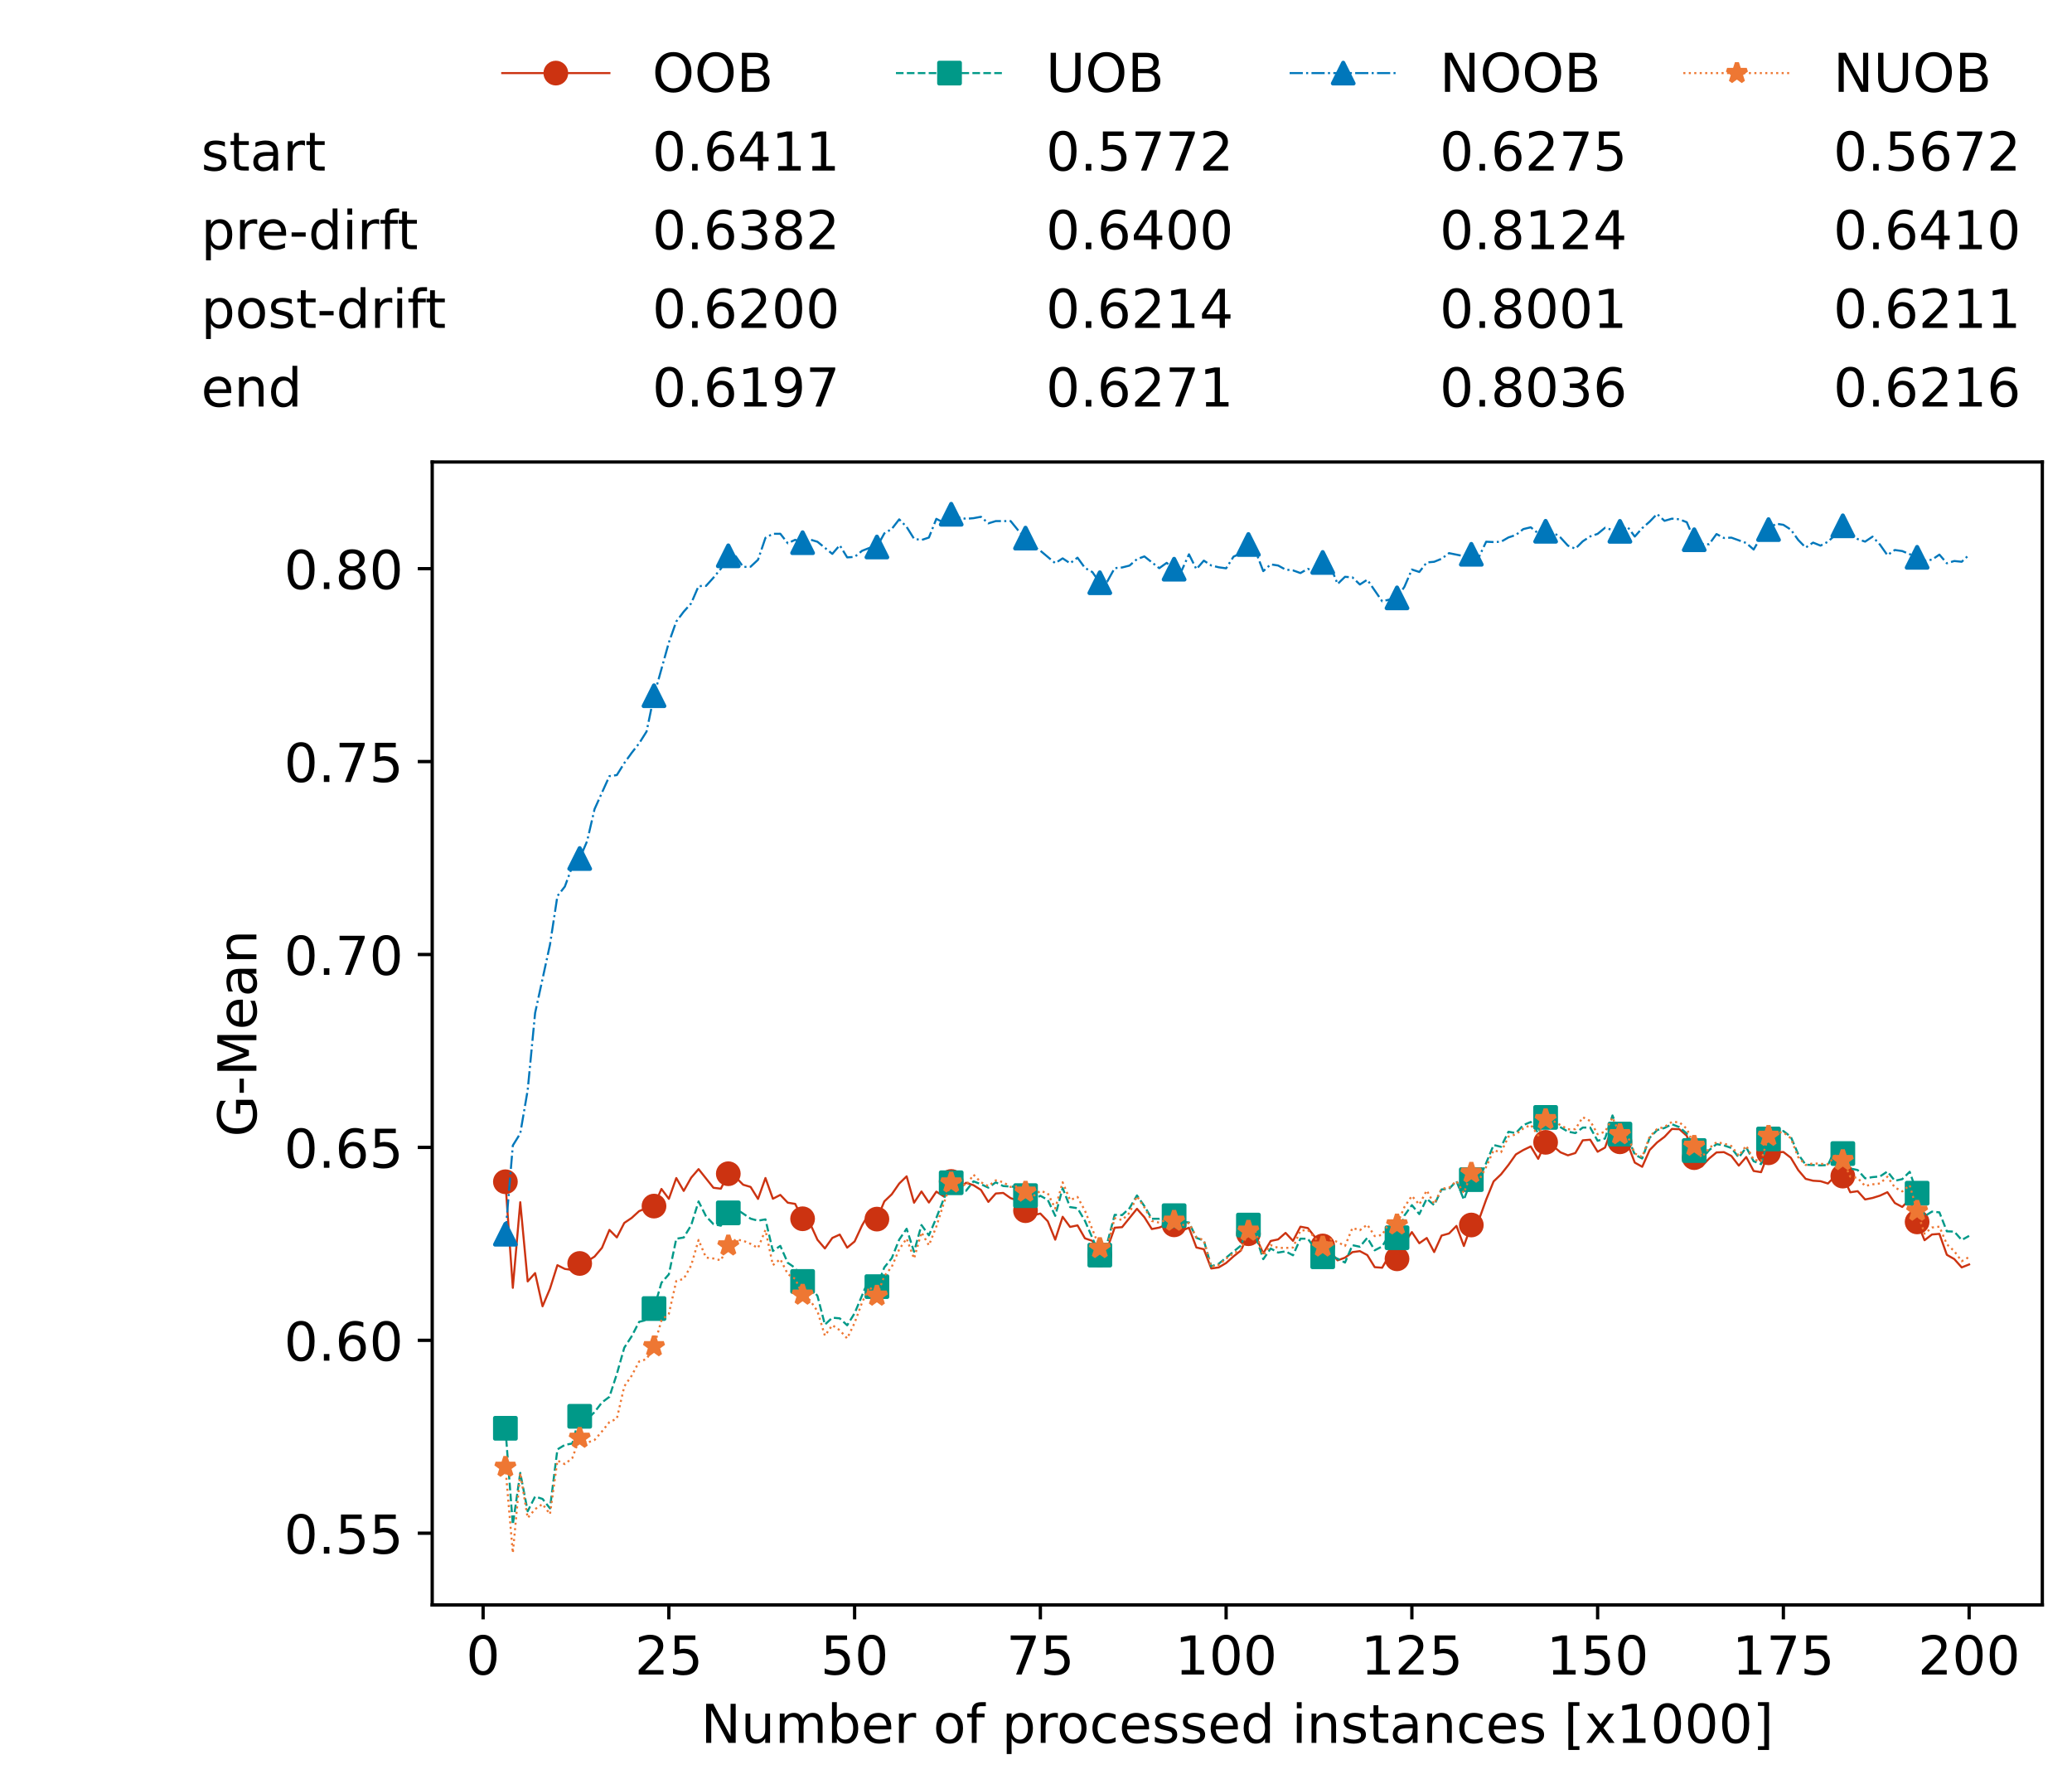 <?xml version="1.0" encoding="utf-8" standalone="no"?>
<!DOCTYPE svg PUBLIC "-//W3C//DTD SVG 1.1//EN"
  "http://www.w3.org/Graphics/SVG/1.1/DTD/svg11.dtd">
<!-- Created with matplotlib (https://matplotlib.org/) -->
<svg height="432.615pt" version="1.1" viewBox="0 0 502.65 432.615" width="502.65pt" xmlns="http://www.w3.org/2000/svg" xmlns:xlink="http://www.w3.org/1999/xlink">
 <defs>
  <style type="text/css">*{stroke-linecap:butt;stroke-linejoin:round;}</style>
 </defs>
 <g id="figure_1">
  <g id="patch_1">
   <path d="M 0 432.615 
L 502.65 432.615 
L 502.65 0 
L 0 0 
z
" style="fill:#ffffff;"/>
  </g>
  <g id="axes_1">
   <g id="patch_2">
    <path d="M 104.85 389.252 
L 495.45 389.252 
L 495.45 112.052 
L 104.85 112.052 
z
" style="fill:#ffffff;"/>
   </g>
   <g id="matplotlib.axis_1">
    <g id="xtick_1">
     <g id="line2d_1">
      <defs>
       <path d="M 0 0 
L 0 3.5 
" id="m359a408a7f" style="stroke:#000000;stroke-width:0.8;"/>
      </defs>
      <g>
       <use style="stroke:#000000;stroke-width:0.8;" x="117.197" xlink:href="#m359a408a7f" y="389.252"/>
      </g>
     </g>
     <g id="text_1">
      <!-- 0 -->
      <g transform="translate(113.061 406.13)scale(0.13 -0.13)">
       <defs>
        <path d="M 31.781 66.406 
Q 24.172 66.406 20.328 58.906 
Q 16.5 51.422 16.5 36.375 
Q 16.5 21.391 20.328 13.891 
Q 24.172 6.391 31.781 6.391 
Q 39.453 6.391 43.281 13.891 
Q 47.125 21.391 47.125 36.375 
Q 47.125 51.422 43.281 58.906 
Q 39.453 66.406 31.781 66.406 
z
M 31.781 74.219 
Q 44.047 74.219 50.516 64.516 
Q 56.984 54.828 56.984 36.375 
Q 56.984 17.969 50.516 8.266 
Q 44.047 -1.422 31.781 -1.422 
Q 19.531 -1.422 13.062 8.266 
Q 6.594 17.969 6.594 36.375 
Q 6.594 54.828 13.062 64.516 
Q 19.531 74.219 31.781 74.219 
z
" id="DejaVuSans-48"/>
       </defs>
       <use xlink:href="#DejaVuSans-48"/>
      </g>
     </g>
    </g>
    <g id="xtick_2">
     <g id="line2d_2">
      <g>
       <use style="stroke:#000000;stroke-width:0.8;" x="162.259" xlink:href="#m359a408a7f" y="389.252"/>
      </g>
     </g>
     <g id="text_2">
      <!-- 25 -->
      <g transform="translate(153.988 406.13)scale(0.13 -0.13)">
       <defs>
        <path d="M 19.188 8.297 
L 53.609 8.297 
L 53.609 0 
L 7.328 0 
L 7.328 8.297 
Q 12.938 14.109 22.625 23.891 
Q 32.328 33.688 34.812 36.531 
Q 39.547 41.844 41.422 45.531 
Q 43.312 49.219 43.312 52.781 
Q 43.312 58.594 39.234 62.25 
Q 35.156 65.922 28.609 65.922 
Q 23.969 65.922 18.812 64.312 
Q 13.672 62.703 7.812 59.422 
L 7.812 69.391 
Q 13.766 71.781 18.938 73 
Q 24.125 74.219 28.422 74.219 
Q 39.75 74.219 46.484 68.547 
Q 53.219 62.891 53.219 53.422 
Q 53.219 48.922 51.531 44.891 
Q 49.859 40.875 45.406 35.406 
Q 44.188 33.984 37.641 27.219 
Q 31.109 20.453 19.188 8.297 
z
" id="DejaVuSans-50"/>
        <path d="M 10.797 72.906 
L 49.516 72.906 
L 49.516 64.594 
L 19.828 64.594 
L 19.828 46.734 
Q 21.969 47.469 24.109 47.828 
Q 26.266 48.188 28.422 48.188 
Q 40.625 48.188 47.75 41.5 
Q 54.891 34.812 54.891 23.391 
Q 54.891 11.625 47.562 5.094 
Q 40.234 -1.422 26.906 -1.422 
Q 22.312 -1.422 17.547 -0.641 
Q 12.797 0.141 7.719 1.703 
L 7.719 11.625 
Q 12.109 9.234 16.797 8.062 
Q 21.484 6.891 26.703 6.891 
Q 35.156 6.891 40.078 11.328 
Q 45.016 15.766 45.016 23.391 
Q 45.016 31 40.078 35.438 
Q 35.156 39.891 26.703 39.891 
Q 22.75 39.891 18.812 39.016 
Q 14.891 38.141 10.797 36.281 
z
" id="DejaVuSans-53"/>
       </defs>
       <use xlink:href="#DejaVuSans-50"/>
       <use x="63.623" xlink:href="#DejaVuSans-53"/>
      </g>
     </g>
    </g>
    <g id="xtick_3">
     <g id="line2d_3">
      <g>
       <use style="stroke:#000000;stroke-width:0.8;" x="207.322" xlink:href="#m359a408a7f" y="389.252"/>
      </g>
     </g>
     <g id="text_3">
      <!-- 50 -->
      <g transform="translate(199.05 406.13)scale(0.13 -0.13)">
       <use xlink:href="#DejaVuSans-53"/>
       <use x="63.623" xlink:href="#DejaVuSans-48"/>
      </g>
     </g>
    </g>
    <g id="xtick_4">
     <g id="line2d_4">
      <g>
       <use style="stroke:#000000;stroke-width:0.8;" x="252.384" xlink:href="#m359a408a7f" y="389.252"/>
      </g>
     </g>
     <g id="text_4">
      <!-- 75 -->
      <g transform="translate(244.113 406.13)scale(0.13 -0.13)">
       <defs>
        <path d="M 8.203 72.906 
L 55.078 72.906 
L 55.078 68.703 
L 28.609 0 
L 18.312 0 
L 43.219 64.594 
L 8.203 64.594 
z
" id="DejaVuSans-55"/>
       </defs>
       <use xlink:href="#DejaVuSans-55"/>
       <use x="63.623" xlink:href="#DejaVuSans-53"/>
      </g>
     </g>
    </g>
    <g id="xtick_5">
     <g id="line2d_5">
      <g>
       <use style="stroke:#000000;stroke-width:0.8;" x="297.446" xlink:href="#m359a408a7f" y="389.252"/>
      </g>
     </g>
     <g id="text_5">
      <!-- 100 -->
      <g transform="translate(285.039 406.13)scale(0.13 -0.13)">
       <defs>
        <path d="M 12.406 8.297 
L 28.516 8.297 
L 28.516 63.922 
L 10.984 60.406 
L 10.984 69.391 
L 28.422 72.906 
L 38.281 72.906 
L 38.281 8.297 
L 54.391 8.297 
L 54.391 0 
L 12.406 0 
z
" id="DejaVuSans-49"/>
       </defs>
       <use xlink:href="#DejaVuSans-49"/>
       <use x="63.623" xlink:href="#DejaVuSans-48"/>
       <use x="127.246" xlink:href="#DejaVuSans-48"/>
      </g>
     </g>
    </g>
    <g id="xtick_6">
     <g id="line2d_6">
      <g>
       <use style="stroke:#000000;stroke-width:0.8;" x="342.509" xlink:href="#m359a408a7f" y="389.252"/>
      </g>
     </g>
     <g id="text_6">
      <!-- 125 -->
      <g transform="translate(330.102 406.13)scale(0.13 -0.13)">
       <use xlink:href="#DejaVuSans-49"/>
       <use x="63.623" xlink:href="#DejaVuSans-50"/>
       <use x="127.246" xlink:href="#DejaVuSans-53"/>
      </g>
     </g>
    </g>
    <g id="xtick_7">
     <g id="line2d_7">
      <g>
       <use style="stroke:#000000;stroke-width:0.8;" x="387.571" xlink:href="#m359a408a7f" y="389.252"/>
      </g>
     </g>
     <g id="text_7">
      <!-- 150 -->
      <g transform="translate(375.164 406.13)scale(0.13 -0.13)">
       <use xlink:href="#DejaVuSans-49"/>
       <use x="63.623" xlink:href="#DejaVuSans-53"/>
       <use x="127.246" xlink:href="#DejaVuSans-48"/>
      </g>
     </g>
    </g>
    <g id="xtick_8">
     <g id="line2d_8">
      <g>
       <use style="stroke:#000000;stroke-width:0.8;" x="432.633" xlink:href="#m359a408a7f" y="389.252"/>
      </g>
     </g>
     <g id="text_8">
      <!-- 175 -->
      <g transform="translate(420.226 406.13)scale(0.13 -0.13)">
       <use xlink:href="#DejaVuSans-49"/>
       <use x="63.623" xlink:href="#DejaVuSans-55"/>
       <use x="127.246" xlink:href="#DejaVuSans-53"/>
      </g>
     </g>
    </g>
    <g id="xtick_9">
     <g id="line2d_9">
      <g>
       <use style="stroke:#000000;stroke-width:0.8;" x="477.695" xlink:href="#m359a408a7f" y="389.252"/>
      </g>
     </g>
     <g id="text_9">
      <!-- 200 -->
      <g transform="translate(465.289 406.13)scale(0.13 -0.13)">
       <use xlink:href="#DejaVuSans-50"/>
       <use x="63.623" xlink:href="#DejaVuSans-48"/>
       <use x="127.246" xlink:href="#DejaVuSans-48"/>
      </g>
     </g>
    </g>
    <g id="text_10">
     <!-- Number of processed instances [x1000] -->
     <g transform="translate(170.025 422.711)scale(0.13 -0.13)">
      <defs>
       <path d="M 9.812 72.906 
L 23.094 72.906 
L 55.422 11.922 
L 55.422 72.906 
L 64.984 72.906 
L 64.984 0 
L 51.703 0 
L 19.391 60.984 
L 19.391 0 
L 9.812 0 
z
" id="DejaVuSans-78"/>
       <path d="M 8.5 21.578 
L 8.5 54.688 
L 17.484 54.688 
L 17.484 21.922 
Q 17.484 14.156 20.5 10.266 
Q 23.531 6.391 29.594 6.391 
Q 36.859 6.391 41.078 11.031 
Q 45.312 15.672 45.312 23.688 
L 45.312 54.688 
L 54.297 54.688 
L 54.297 0 
L 45.312 0 
L 45.312 8.406 
Q 42.047 3.422 37.719 1 
Q 33.406 -1.422 27.688 -1.422 
Q 18.266 -1.422 13.375 4.438 
Q 8.5 10.297 8.5 21.578 
z
M 31.109 56 
z
" id="DejaVuSans-117"/>
       <path d="M 52 44.188 
Q 55.375 50.25 60.062 53.125 
Q 64.75 56 71.094 56 
Q 79.641 56 84.281 50.016 
Q 88.922 44.047 88.922 33.016 
L 88.922 0 
L 79.891 0 
L 79.891 32.719 
Q 79.891 40.578 77.094 44.375 
Q 74.312 48.188 68.609 48.188 
Q 61.625 48.188 57.562 43.547 
Q 53.516 38.922 53.516 30.906 
L 53.516 0 
L 44.484 0 
L 44.484 32.719 
Q 44.484 40.625 41.703 44.406 
Q 38.922 48.188 33.109 48.188 
Q 26.219 48.188 22.156 43.531 
Q 18.109 38.875 18.109 30.906 
L 18.109 0 
L 9.078 0 
L 9.078 54.688 
L 18.109 54.688 
L 18.109 46.188 
Q 21.188 51.219 25.484 53.609 
Q 29.781 56 35.688 56 
Q 41.656 56 45.828 52.969 
Q 50 49.953 52 44.188 
z
" id="DejaVuSans-109"/>
       <path d="M 48.688 27.297 
Q 48.688 37.203 44.609 42.844 
Q 40.531 48.484 33.406 48.484 
Q 26.266 48.484 22.188 42.844 
Q 18.109 37.203 18.109 27.297 
Q 18.109 17.391 22.188 11.75 
Q 26.266 6.109 33.406 6.109 
Q 40.531 6.109 44.609 11.75 
Q 48.688 17.391 48.688 27.297 
z
M 18.109 46.391 
Q 20.953 51.266 25.266 53.625 
Q 29.594 56 35.594 56 
Q 45.562 56 51.781 48.094 
Q 58.016 40.188 58.016 27.297 
Q 58.016 14.406 51.781 6.484 
Q 45.562 -1.422 35.594 -1.422 
Q 29.594 -1.422 25.266 0.953 
Q 20.953 3.328 18.109 8.203 
L 18.109 0 
L 9.078 0 
L 9.078 75.984 
L 18.109 75.984 
z
" id="DejaVuSans-98"/>
       <path d="M 56.203 29.594 
L 56.203 25.203 
L 14.891 25.203 
Q 15.484 15.922 20.484 11.062 
Q 25.484 6.203 34.422 6.203 
Q 39.594 6.203 44.453 7.469 
Q 49.312 8.734 54.109 11.281 
L 54.109 2.781 
Q 49.266 0.734 44.188 -0.344 
Q 39.109 -1.422 33.891 -1.422 
Q 20.797 -1.422 13.156 6.188 
Q 5.516 13.812 5.516 26.812 
Q 5.516 40.234 12.766 48.109 
Q 20.016 56 32.328 56 
Q 43.359 56 49.781 48.891 
Q 56.203 41.797 56.203 29.594 
z
M 47.219 32.234 
Q 47.125 39.594 43.094 43.984 
Q 39.062 48.391 32.422 48.391 
Q 24.906 48.391 20.391 44.141 
Q 15.875 39.891 15.188 32.172 
z
" id="DejaVuSans-101"/>
       <path d="M 41.109 46.297 
Q 39.594 47.172 37.812 47.578 
Q 36.031 48 33.891 48 
Q 26.266 48 22.188 43.047 
Q 18.109 38.094 18.109 28.812 
L 18.109 0 
L 9.078 0 
L 9.078 54.688 
L 18.109 54.688 
L 18.109 46.188 
Q 20.953 51.172 25.484 53.578 
Q 30.031 56 36.531 56 
Q 37.453 56 38.578 55.875 
Q 39.703 55.766 41.062 55.516 
z
" id="DejaVuSans-114"/>
       <path id="DejaVuSans-32"/>
       <path d="M 30.609 48.391 
Q 23.391 48.391 19.188 42.75 
Q 14.984 37.109 14.984 27.297 
Q 14.984 17.484 19.156 11.844 
Q 23.344 6.203 30.609 6.203 
Q 37.797 6.203 41.984 11.859 
Q 46.188 17.531 46.188 27.297 
Q 46.188 37.016 41.984 42.703 
Q 37.797 48.391 30.609 48.391 
z
M 30.609 56 
Q 42.328 56 49.016 48.375 
Q 55.719 40.766 55.719 27.297 
Q 55.719 13.875 49.016 6.219 
Q 42.328 -1.422 30.609 -1.422 
Q 18.844 -1.422 12.172 6.219 
Q 5.516 13.875 5.516 27.297 
Q 5.516 40.766 12.172 48.375 
Q 18.844 56 30.609 56 
z
" id="DejaVuSans-111"/>
       <path d="M 37.109 75.984 
L 37.109 68.5 
L 28.516 68.5 
Q 23.688 68.5 21.797 66.547 
Q 19.922 64.594 19.922 59.516 
L 19.922 54.688 
L 34.719 54.688 
L 34.719 47.703 
L 19.922 47.703 
L 19.922 0 
L 10.891 0 
L 10.891 47.703 
L 2.297 47.703 
L 2.297 54.688 
L 10.891 54.688 
L 10.891 58.5 
Q 10.891 67.625 15.141 71.797 
Q 19.391 75.984 28.609 75.984 
z
" id="DejaVuSans-102"/>
       <path d="M 18.109 8.203 
L 18.109 -20.797 
L 9.078 -20.797 
L 9.078 54.688 
L 18.109 54.688 
L 18.109 46.391 
Q 20.953 51.266 25.266 53.625 
Q 29.594 56 35.594 56 
Q 45.562 56 51.781 48.094 
Q 58.016 40.188 58.016 27.297 
Q 58.016 14.406 51.781 6.484 
Q 45.562 -1.422 35.594 -1.422 
Q 29.594 -1.422 25.266 0.953 
Q 20.953 3.328 18.109 8.203 
z
M 48.688 27.297 
Q 48.688 37.203 44.609 42.844 
Q 40.531 48.484 33.406 48.484 
Q 26.266 48.484 22.188 42.844 
Q 18.109 37.203 18.109 27.297 
Q 18.109 17.391 22.188 11.75 
Q 26.266 6.109 33.406 6.109 
Q 40.531 6.109 44.609 11.75 
Q 48.688 17.391 48.688 27.297 
z
" id="DejaVuSans-112"/>
       <path d="M 48.781 52.594 
L 48.781 44.188 
Q 44.969 46.297 41.141 47.344 
Q 37.312 48.391 33.406 48.391 
Q 24.656 48.391 19.812 42.844 
Q 14.984 37.312 14.984 27.297 
Q 14.984 17.281 19.812 11.734 
Q 24.656 6.203 33.406 6.203 
Q 37.312 6.203 41.141 7.25 
Q 44.969 8.297 48.781 10.406 
L 48.781 2.094 
Q 45.016 0.344 40.984 -0.531 
Q 36.969 -1.422 32.422 -1.422 
Q 20.062 -1.422 12.781 6.344 
Q 5.516 14.109 5.516 27.297 
Q 5.516 40.672 12.859 48.328 
Q 20.219 56 33.016 56 
Q 37.156 56 41.109 55.141 
Q 45.062 54.297 48.781 52.594 
z
" id="DejaVuSans-99"/>
       <path d="M 44.281 53.078 
L 44.281 44.578 
Q 40.484 46.531 36.375 47.5 
Q 32.281 48.484 27.875 48.484 
Q 21.188 48.484 17.844 46.438 
Q 14.5 44.391 14.5 40.281 
Q 14.5 37.156 16.891 35.375 
Q 19.281 33.594 26.516 31.984 
L 29.594 31.297 
Q 39.156 29.25 43.188 25.516 
Q 47.219 21.781 47.219 15.094 
Q 47.219 7.469 41.188 3.016 
Q 35.156 -1.422 24.609 -1.422 
Q 20.219 -1.422 15.453 -0.562 
Q 10.688 0.297 5.422 2 
L 5.422 11.281 
Q 10.406 8.688 15.234 7.391 
Q 20.062 6.109 24.812 6.109 
Q 31.156 6.109 34.562 8.281 
Q 37.984 10.453 37.984 14.406 
Q 37.984 18.062 35.516 20.016 
Q 33.062 21.969 24.703 23.781 
L 21.578 24.516 
Q 13.234 26.266 9.516 29.906 
Q 5.812 33.547 5.812 39.891 
Q 5.812 47.609 11.281 51.797 
Q 16.75 56 26.812 56 
Q 31.781 56 36.172 55.266 
Q 40.578 54.547 44.281 53.078 
z
" id="DejaVuSans-115"/>
       <path d="M 45.406 46.391 
L 45.406 75.984 
L 54.391 75.984 
L 54.391 0 
L 45.406 0 
L 45.406 8.203 
Q 42.578 3.328 38.25 0.953 
Q 33.938 -1.422 27.875 -1.422 
Q 17.969 -1.422 11.734 6.484 
Q 5.516 14.406 5.516 27.297 
Q 5.516 40.188 11.734 48.094 
Q 17.969 56 27.875 56 
Q 33.938 56 38.25 53.625 
Q 42.578 51.266 45.406 46.391 
z
M 14.797 27.297 
Q 14.797 17.391 18.875 11.75 
Q 22.953 6.109 30.078 6.109 
Q 37.203 6.109 41.297 11.75 
Q 45.406 17.391 45.406 27.297 
Q 45.406 37.203 41.297 42.844 
Q 37.203 48.484 30.078 48.484 
Q 22.953 48.484 18.875 42.844 
Q 14.797 37.203 14.797 27.297 
z
" id="DejaVuSans-100"/>
       <path d="M 9.422 54.688 
L 18.406 54.688 
L 18.406 0 
L 9.422 0 
z
M 9.422 75.984 
L 18.406 75.984 
L 18.406 64.594 
L 9.422 64.594 
z
" id="DejaVuSans-105"/>
       <path d="M 54.891 33.016 
L 54.891 0 
L 45.906 0 
L 45.906 32.719 
Q 45.906 40.484 42.875 44.328 
Q 39.844 48.188 33.797 48.188 
Q 26.516 48.188 22.312 43.547 
Q 18.109 38.922 18.109 30.906 
L 18.109 0 
L 9.078 0 
L 9.078 54.688 
L 18.109 54.688 
L 18.109 46.188 
Q 21.344 51.125 25.703 53.562 
Q 30.078 56 35.797 56 
Q 45.219 56 50.047 50.172 
Q 54.891 44.344 54.891 33.016 
z
" id="DejaVuSans-110"/>
       <path d="M 18.312 70.219 
L 18.312 54.688 
L 36.812 54.688 
L 36.812 47.703 
L 18.312 47.703 
L 18.312 18.016 
Q 18.312 11.328 20.141 9.422 
Q 21.969 7.516 27.594 7.516 
L 36.812 7.516 
L 36.812 0 
L 27.594 0 
Q 17.188 0 13.234 3.875 
Q 9.281 7.766 9.281 18.016 
L 9.281 47.703 
L 2.688 47.703 
L 2.688 54.688 
L 9.281 54.688 
L 9.281 70.219 
z
" id="DejaVuSans-116"/>
       <path d="M 34.281 27.484 
Q 23.391 27.484 19.188 25 
Q 14.984 22.516 14.984 16.5 
Q 14.984 11.719 18.141 8.906 
Q 21.297 6.109 26.703 6.109 
Q 34.188 6.109 38.703 11.406 
Q 43.219 16.703 43.219 25.484 
L 43.219 27.484 
z
M 52.203 31.203 
L 52.203 0 
L 43.219 0 
L 43.219 8.297 
Q 40.141 3.328 35.547 0.953 
Q 30.953 -1.422 24.312 -1.422 
Q 15.922 -1.422 10.953 3.297 
Q 6 8.016 6 15.922 
Q 6 25.141 12.172 29.828 
Q 18.359 34.516 30.609 34.516 
L 43.219 34.516 
L 43.219 35.406 
Q 43.219 41.609 39.141 45 
Q 35.062 48.391 27.688 48.391 
Q 23 48.391 18.547 47.266 
Q 14.109 46.141 10.016 43.891 
L 10.016 52.203 
Q 14.938 54.109 19.578 55.047 
Q 24.219 56 28.609 56 
Q 40.484 56 46.344 49.844 
Q 52.203 43.703 52.203 31.203 
z
" id="DejaVuSans-97"/>
       <path d="M 8.594 75.984 
L 29.297 75.984 
L 29.297 69 
L 17.578 69 
L 17.578 -6.203 
L 29.297 -6.203 
L 29.297 -13.188 
L 8.594 -13.188 
z
" id="DejaVuSans-91"/>
       <path d="M 54.891 54.688 
L 35.109 28.078 
L 55.906 0 
L 45.312 0 
L 29.391 21.484 
L 13.484 0 
L 2.875 0 
L 24.125 28.609 
L 4.688 54.688 
L 15.281 54.688 
L 29.781 35.203 
L 44.281 54.688 
z
" id="DejaVuSans-120"/>
       <path d="M 30.422 75.984 
L 30.422 -13.188 
L 9.719 -13.188 
L 9.719 -6.203 
L 21.391 -6.203 
L 21.391 69 
L 9.719 69 
L 9.719 75.984 
z
" id="DejaVuSans-93"/>
      </defs>
      <use xlink:href="#DejaVuSans-78"/>
      <use x="74.805" xlink:href="#DejaVuSans-117"/>
      <use x="138.184" xlink:href="#DejaVuSans-109"/>
      <use x="235.596" xlink:href="#DejaVuSans-98"/>
      <use x="299.072" xlink:href="#DejaVuSans-101"/>
      <use x="360.596" xlink:href="#DejaVuSans-114"/>
      <use x="401.709" xlink:href="#DejaVuSans-32"/>
      <use x="433.496" xlink:href="#DejaVuSans-111"/>
      <use x="494.678" xlink:href="#DejaVuSans-102"/>
      <use x="529.883" xlink:href="#DejaVuSans-32"/>
      <use x="561.67" xlink:href="#DejaVuSans-112"/>
      <use x="625.146" xlink:href="#DejaVuSans-114"/>
      <use x="664.01" xlink:href="#DejaVuSans-111"/>
      <use x="725.191" xlink:href="#DejaVuSans-99"/>
      <use x="780.172" xlink:href="#DejaVuSans-101"/>
      <use x="841.695" xlink:href="#DejaVuSans-115"/>
      <use x="893.795" xlink:href="#DejaVuSans-115"/>
      <use x="945.895" xlink:href="#DejaVuSans-101"/>
      <use x="1007.418" xlink:href="#DejaVuSans-100"/>
      <use x="1070.895" xlink:href="#DejaVuSans-32"/>
      <use x="1102.682" xlink:href="#DejaVuSans-105"/>
      <use x="1130.465" xlink:href="#DejaVuSans-110"/>
      <use x="1193.844" xlink:href="#DejaVuSans-115"/>
      <use x="1245.943" xlink:href="#DejaVuSans-116"/>
      <use x="1285.152" xlink:href="#DejaVuSans-97"/>
      <use x="1346.432" xlink:href="#DejaVuSans-110"/>
      <use x="1409.811" xlink:href="#DejaVuSans-99"/>
      <use x="1464.791" xlink:href="#DejaVuSans-101"/>
      <use x="1526.314" xlink:href="#DejaVuSans-115"/>
      <use x="1578.414" xlink:href="#DejaVuSans-32"/>
      <use x="1610.201" xlink:href="#DejaVuSans-91"/>
      <use x="1649.215" xlink:href="#DejaVuSans-120"/>
      <use x="1708.395" xlink:href="#DejaVuSans-49"/>
      <use x="1772.018" xlink:href="#DejaVuSans-48"/>
      <use x="1835.641" xlink:href="#DejaVuSans-48"/>
      <use x="1899.264" xlink:href="#DejaVuSans-48"/>
      <use x="1962.887" xlink:href="#DejaVuSans-93"/>
     </g>
    </g>
   </g>
   <g id="matplotlib.axis_2">
    <g id="ytick_1">
     <g id="line2d_10">
      <defs>
       <path d="M 0 0 
L -3.5 0 
" id="m83ad541fea" style="stroke:#000000;stroke-width:0.8;"/>
      </defs>
      <g>
       <use style="stroke:#000000;stroke-width:0.8;" x="104.85" xlink:href="#m83ad541fea" y="371.857"/>
      </g>
     </g>
     <g id="text_11">
      <!-- 0.55 -->
      <g transform="translate(68.905 376.796)scale(0.13 -0.13)">
       <defs>
        <path d="M 10.688 12.406 
L 21 12.406 
L 21 0 
L 10.688 0 
z
" id="DejaVuSans-46"/>
       </defs>
       <use xlink:href="#DejaVuSans-48"/>
       <use x="63.623" xlink:href="#DejaVuSans-46"/>
       <use x="95.41" xlink:href="#DejaVuSans-53"/>
       <use x="159.033" xlink:href="#DejaVuSans-53"/>
      </g>
     </g>
    </g>
    <g id="ytick_2">
     <g id="line2d_11">
      <g>
       <use style="stroke:#000000;stroke-width:0.8;" x="104.85" xlink:href="#m83ad541fea" y="325.07"/>
      </g>
     </g>
     <g id="text_12">
      <!-- 0.60 -->
      <g transform="translate(68.905 330.009)scale(0.13 -0.13)">
       <defs>
        <path d="M 33.016 40.375 
Q 26.375 40.375 22.484 35.828 
Q 18.609 31.297 18.609 23.391 
Q 18.609 15.531 22.484 10.953 
Q 26.375 6.391 33.016 6.391 
Q 39.656 6.391 43.531 10.953 
Q 47.406 15.531 47.406 23.391 
Q 47.406 31.297 43.531 35.828 
Q 39.656 40.375 33.016 40.375 
z
M 52.594 71.297 
L 52.594 62.312 
Q 48.875 64.062 45.094 64.984 
Q 41.312 65.922 37.594 65.922 
Q 27.828 65.922 22.672 59.328 
Q 17.531 52.734 16.797 39.406 
Q 19.672 43.656 24.016 45.922 
Q 28.375 48.188 33.594 48.188 
Q 44.578 48.188 50.953 41.516 
Q 57.328 34.859 57.328 23.391 
Q 57.328 12.156 50.688 5.359 
Q 44.047 -1.422 33.016 -1.422 
Q 20.359 -1.422 13.672 8.266 
Q 6.984 17.969 6.984 36.375 
Q 6.984 53.656 15.188 63.938 
Q 23.391 74.219 37.203 74.219 
Q 40.922 74.219 44.703 73.484 
Q 48.484 72.75 52.594 71.297 
z
" id="DejaVuSans-54"/>
       </defs>
       <use xlink:href="#DejaVuSans-48"/>
       <use x="63.623" xlink:href="#DejaVuSans-46"/>
       <use x="95.41" xlink:href="#DejaVuSans-54"/>
       <use x="159.033" xlink:href="#DejaVuSans-48"/>
      </g>
     </g>
    </g>
    <g id="ytick_3">
     <g id="line2d_12">
      <g>
       <use style="stroke:#000000;stroke-width:0.8;" x="104.85" xlink:href="#m83ad541fea" y="278.283"/>
      </g>
     </g>
     <g id="text_13">
      <!-- 0.65 -->
      <g transform="translate(68.905 283.222)scale(0.13 -0.13)">
       <use xlink:href="#DejaVuSans-48"/>
       <use x="63.623" xlink:href="#DejaVuSans-46"/>
       <use x="95.41" xlink:href="#DejaVuSans-54"/>
       <use x="159.033" xlink:href="#DejaVuSans-53"/>
      </g>
     </g>
    </g>
    <g id="ytick_4">
     <g id="line2d_13">
      <g>
       <use style="stroke:#000000;stroke-width:0.8;" x="104.85" xlink:href="#m83ad541fea" y="231.496"/>
      </g>
     </g>
     <g id="text_14">
      <!-- 0.70 -->
      <g transform="translate(68.905 236.435)scale(0.13 -0.13)">
       <use xlink:href="#DejaVuSans-48"/>
       <use x="63.623" xlink:href="#DejaVuSans-46"/>
       <use x="95.41" xlink:href="#DejaVuSans-55"/>
       <use x="159.033" xlink:href="#DejaVuSans-48"/>
      </g>
     </g>
    </g>
    <g id="ytick_5">
     <g id="line2d_14">
      <g>
       <use style="stroke:#000000;stroke-width:0.8;" x="104.85" xlink:href="#m83ad541fea" y="184.708"/>
      </g>
     </g>
     <g id="text_15">
      <!-- 0.75 -->
      <g transform="translate(68.905 189.647)scale(0.13 -0.13)">
       <use xlink:href="#DejaVuSans-48"/>
       <use x="63.623" xlink:href="#DejaVuSans-46"/>
       <use x="95.41" xlink:href="#DejaVuSans-55"/>
       <use x="159.033" xlink:href="#DejaVuSans-53"/>
      </g>
     </g>
    </g>
    <g id="ytick_6">
     <g id="line2d_15">
      <g>
       <use style="stroke:#000000;stroke-width:0.8;" x="104.85" xlink:href="#m83ad541fea" y="137.921"/>
      </g>
     </g>
     <g id="text_16">
      <!-- 0.80 -->
      <g transform="translate(68.905 142.86)scale(0.13 -0.13)">
       <defs>
        <path d="M 31.781 34.625 
Q 24.75 34.625 20.719 30.859 
Q 16.703 27.094 16.703 20.516 
Q 16.703 13.922 20.719 10.156 
Q 24.75 6.391 31.781 6.391 
Q 38.812 6.391 42.859 10.172 
Q 46.922 13.969 46.922 20.516 
Q 46.922 27.094 42.891 30.859 
Q 38.875 34.625 31.781 34.625 
z
M 21.922 38.812 
Q 15.578 40.375 12.031 44.719 
Q 8.5 49.078 8.5 55.328 
Q 8.5 64.062 14.719 69.141 
Q 20.953 74.219 31.781 74.219 
Q 42.672 74.219 48.875 69.141 
Q 55.078 64.062 55.078 55.328 
Q 55.078 49.078 51.531 44.719 
Q 48 40.375 41.703 38.812 
Q 48.828 37.156 52.797 32.312 
Q 56.781 27.484 56.781 20.516 
Q 56.781 9.906 50.312 4.234 
Q 43.844 -1.422 31.781 -1.422 
Q 19.734 -1.422 13.25 4.234 
Q 6.781 9.906 6.781 20.516 
Q 6.781 27.484 10.781 32.312 
Q 14.797 37.156 21.922 38.812 
z
M 18.312 54.391 
Q 18.312 48.734 21.844 45.562 
Q 25.391 42.391 31.781 42.391 
Q 38.141 42.391 41.719 45.562 
Q 45.312 48.734 45.312 54.391 
Q 45.312 60.062 41.719 63.234 
Q 38.141 66.406 31.781 66.406 
Q 25.391 66.406 21.844 63.234 
Q 18.312 60.062 18.312 54.391 
z
" id="DejaVuSans-56"/>
       </defs>
       <use xlink:href="#DejaVuSans-48"/>
       <use x="63.623" xlink:href="#DejaVuSans-46"/>
       <use x="95.41" xlink:href="#DejaVuSans-56"/>
       <use x="159.033" xlink:href="#DejaVuSans-48"/>
      </g>
     </g>
    </g>
    <g id="text_17">
     <!-- G-Mean -->
     <g transform="translate(62.201 275.744)rotate(-90)scale(0.13 -0.13)">
      <defs>
       <path d="M 59.516 10.406 
L 59.516 29.984 
L 43.406 29.984 
L 43.406 38.094 
L 69.281 38.094 
L 69.281 6.781 
Q 63.578 2.734 56.688 0.656 
Q 49.812 -1.422 42 -1.422 
Q 24.906 -1.422 15.25 8.562 
Q 5.609 18.562 5.609 36.375 
Q 5.609 54.25 15.25 64.234 
Q 24.906 74.219 42 74.219 
Q 49.125 74.219 55.547 72.453 
Q 61.969 70.703 67.391 67.281 
L 67.391 56.781 
Q 61.922 61.422 55.766 63.766 
Q 49.609 66.109 42.828 66.109 
Q 29.438 66.109 22.719 58.641 
Q 16.016 51.172 16.016 36.375 
Q 16.016 21.625 22.719 14.156 
Q 29.438 6.688 42.828 6.688 
Q 48.047 6.688 52.141 7.594 
Q 56.25 8.5 59.516 10.406 
z
" id="DejaVuSans-71"/>
       <path d="M 4.891 31.391 
L 31.203 31.391 
L 31.203 23.391 
L 4.891 23.391 
z
" id="DejaVuSans-45"/>
       <path d="M 9.812 72.906 
L 24.516 72.906 
L 43.109 23.297 
L 61.812 72.906 
L 76.516 72.906 
L 76.516 0 
L 66.891 0 
L 66.891 64.016 
L 48.094 14.016 
L 38.188 14.016 
L 19.391 64.016 
L 19.391 0 
L 9.812 0 
z
" id="DejaVuSans-77"/>
      </defs>
      <use xlink:href="#DejaVuSans-71"/>
      <use x="77.49" xlink:href="#DejaVuSans-45"/>
      <use x="113.574" xlink:href="#DejaVuSans-77"/>
      <use x="199.854" xlink:href="#DejaVuSans-101"/>
      <use x="261.377" xlink:href="#DejaVuSans-97"/>
      <use x="322.656" xlink:href="#DejaVuSans-110"/>
     </g>
    </g>
   </g>
   <g id="line2d_16"/>
   <g id="line2d_17"/>
   <g id="line2d_18"/>
   <g id="line2d_19"/>
   <g id="line2d_20"/>
   <g id="line2d_21">
    <path clip-path="url(#pab46d82d78)" d="M 122.605 286.616 
L 124.407 312.342 
L 126.21 291.577 
L 128.012 310.787 
L 129.815 308.765 
L 131.617 316.82 
L 133.419 312.562 
L 135.222 306.848 
L 137.024 307.754 
L 138.827 308.012 
L 140.629 306.433 
L 142.432 305.907 
L 144.234 304.767 
L 146.037 302.635 
L 147.839 298.297 
L 149.642 300.112 
L 151.444 296.604 
L 153.247 295.383 
L 155.049 293.737 
L 156.852 292.999 
L 158.654 292.518 
L 160.457 288.362 
L 162.259 290.76 
L 164.062 285.715 
L 165.864 288.84 
L 167.667 285.637 
L 169.469 283.551 
L 173.074 288.075 
L 174.877 288.297 
L 176.679 284.67 
L 178.482 285.55 
L 180.284 287.335 
L 182.087 287.872 
L 183.889 290.778 
L 185.692 285.708 
L 187.494 290.737 
L 189.297 289.805 
L 191.099 291.688 
L 192.902 291.985 
L 194.704 295.594 
L 196.507 296.726 
L 198.309 300.683 
L 200.112 302.792 
L 201.914 300.242 
L 203.717 299.429 
L 205.519 302.596 
L 207.322 301.098 
L 209.124 297.21 
L 210.927 294.111 
L 212.729 295.676 
L 214.532 291.376 
L 216.334 289.656 
L 218.137 287.056 
L 219.939 285.299 
L 221.742 291.698 
L 223.544 288.976 
L 225.347 291.657 
L 227.149 289.013 
L 228.952 290.171 
L 230.754 286.544 
L 232.557 288.383 
L 234.359 286.854 
L 236.162 287.453 
L 237.964 288.591 
L 239.767 291.5 
L 241.569 289.465 
L 243.372 289.326 
L 245.174 290.595 
L 246.976 291.175 
L 248.779 293.635 
L 250.581 294.752 
L 252.384 294.33 
L 254.186 296.203 
L 255.989 300.663 
L 257.791 295.109 
L 259.594 297.577 
L 261.396 297.195 
L 263.199 300.338 
L 265.001 300.958 
L 266.804 304.366 
L 268.606 302.846 
L 270.409 297.765 
L 272.211 297.628 
L 275.816 293.173 
L 277.619 295.222 
L 279.421 298.085 
L 281.224 297.732 
L 283.026 297.005 
L 284.829 297.065 
L 286.631 298.491 
L 288.434 297.766 
L 290.236 302.559 
L 292.039 302.982 
L 293.841 307.654 
L 295.644 307.392 
L 297.446 306.324 
L 299.249 304.712 
L 301.051 303.275 
L 302.854 299.221 
L 304.656 299.987 
L 306.459 303.975 
L 308.261 300.977 
L 310.064 300.597 
L 311.866 299.021 
L 313.669 300.949 
L 315.471 297.515 
L 317.274 297.851 
L 319.076 300.125 
L 320.879 302.187 
L 322.681 303.485 
L 324.484 305.676 
L 326.286 305.033 
L 328.089 303.684 
L 329.891 303.439 
L 331.694 304.398 
L 333.496 307.333 
L 335.299 307.468 
L 337.101 304.354 
L 338.904 305.31 
L 340.706 301.453 
L 342.509 298.824 
L 344.311 301.527 
L 346.114 300.257 
L 347.916 303.667 
L 349.719 299.669 
L 351.521 299.162 
L 353.324 297.326 
L 355.126 302.199 
L 356.928 297.105 
L 358.731 295.957 
L 360.533 290.944 
L 362.336 286.533 
L 364.138 284.818 
L 365.941 282.531 
L 367.743 279.985 
L 369.546 278.92 
L 371.348 278.055 
L 373.151 281.061 
L 374.953 277.05 
L 376.756 277.942 
L 378.558 279.475 
L 380.361 280.206 
L 382.163 279.65 
L 383.966 276.567 
L 385.768 276.418 
L 387.571 279.337 
L 389.373 278.323 
L 391.176 273.219 
L 392.978 276.926 
L 394.781 277.273 
L 396.583 281.967 
L 398.386 282.986 
L 400.188 278.932 
L 401.991 277.086 
L 403.793 275.726 
L 405.596 273.807 
L 407.398 273.868 
L 409.201 275.473 
L 411.003 280.772 
L 412.806 282.907 
L 414.608 280.994 
L 416.411 279.503 
L 418.213 279.432 
L 420.016 280.358 
L 421.818 282.7 
L 423.621 280.616 
L 425.423 284 
L 427.226 284.29 
L 429.028 279.593 
L 432.633 279.397 
L 434.436 280.79 
L 436.238 283.789 
L 438.041 285.914 
L 439.843 286.367 
L 441.646 286.482 
L 443.448 287.043 
L 445.251 285.184 
L 447.053 285.248 
L 448.856 289.17 
L 450.658 288.903 
L 452.461 290.91 
L 454.263 290.546 
L 456.066 289.983 
L 457.868 289.15 
L 459.671 291.771 
L 461.473 292.725 
L 463.276 290.872 
L 465.078 296.356 
L 466.881 300.795 
L 468.683 299.403 
L 470.485 299.258 
L 472.288 304.336 
L 474.09 305.361 
L 475.893 307.388 
L 477.695 306.67 
L 477.695 306.67 
" style="fill:none;stroke:#cc3311;stroke-linecap:square;stroke-width:0.5;"/>
    <defs>
     <path d="M 0 2.5 
C 0.663 2.5 1.299 2.237 1.768 1.768 
C 2.237 1.299 2.5 0.663 2.5 0 
C 2.5 -0.663 2.237 -1.299 1.768 -1.768 
C 1.299 -2.237 0.663 -2.5 0 -2.5 
C -0.663 -2.5 -1.299 -2.237 -1.768 -1.768 
C -2.237 -1.299 -2.5 -0.663 -2.5 0 
C -2.5 0.663 -2.237 1.299 -1.768 1.768 
C -1.299 2.237 -0.663 2.5 0 2.5 
z
" id="ma24052cb3b" style="stroke:#cc3311;"/>
    </defs>
    <g clip-path="url(#pab46d82d78)">
     <use style="fill:#cc3311;stroke:#cc3311;" x="122.605" xlink:href="#ma24052cb3b" y="286.616"/>
     <use style="fill:#cc3311;stroke:#cc3311;" x="140.629" xlink:href="#ma24052cb3b" y="306.433"/>
     <use style="fill:#cc3311;stroke:#cc3311;" x="158.654" xlink:href="#ma24052cb3b" y="292.518"/>
     <use style="fill:#cc3311;stroke:#cc3311;" x="176.679" xlink:href="#ma24052cb3b" y="284.67"/>
     <use style="fill:#cc3311;stroke:#cc3311;" x="194.704" xlink:href="#ma24052cb3b" y="295.594"/>
     <use style="fill:#cc3311;stroke:#cc3311;" x="212.729" xlink:href="#ma24052cb3b" y="295.676"/>
     <use style="fill:#cc3311;stroke:#cc3311;" x="230.754" xlink:href="#ma24052cb3b" y="286.544"/>
     <use style="fill:#cc3311;stroke:#cc3311;" x="248.779" xlink:href="#ma24052cb3b" y="293.635"/>
     <use style="fill:#cc3311;stroke:#cc3311;" x="266.804" xlink:href="#ma24052cb3b" y="304.366"/>
     <use style="fill:#cc3311;stroke:#cc3311;" x="284.829" xlink:href="#ma24052cb3b" y="297.065"/>
     <use style="fill:#cc3311;stroke:#cc3311;" x="302.854" xlink:href="#ma24052cb3b" y="299.221"/>
     <use style="fill:#cc3311;stroke:#cc3311;" x="320.879" xlink:href="#ma24052cb3b" y="302.187"/>
     <use style="fill:#cc3311;stroke:#cc3311;" x="338.904" xlink:href="#ma24052cb3b" y="305.31"/>
     <use style="fill:#cc3311;stroke:#cc3311;" x="356.928" xlink:href="#ma24052cb3b" y="297.105"/>
     <use style="fill:#cc3311;stroke:#cc3311;" x="374.953" xlink:href="#ma24052cb3b" y="277.05"/>
     <use style="fill:#cc3311;stroke:#cc3311;" x="392.978" xlink:href="#ma24052cb3b" y="276.926"/>
     <use style="fill:#cc3311;stroke:#cc3311;" x="411.003" xlink:href="#ma24052cb3b" y="280.772"/>
     <use style="fill:#cc3311;stroke:#cc3311;" x="429.028" xlink:href="#ma24052cb3b" y="279.593"/>
     <use style="fill:#cc3311;stroke:#cc3311;" x="447.053" xlink:href="#ma24052cb3b" y="285.248"/>
     <use style="fill:#cc3311;stroke:#cc3311;" x="465.078" xlink:href="#ma24052cb3b" y="296.356"/>
    </g>
   </g>
   <g id="line2d_22"/>
   <g id="line2d_23"/>
   <g id="line2d_24"/>
   <g id="line2d_25"/>
   <g id="line2d_26">
    <path clip-path="url(#pab46d82d78)" d="M 122.605 346.406 
L 124.407 369.777 
L 126.21 357.225 
L 128.012 366.529 
L 129.815 362.96 
L 131.617 363.538 
L 133.419 365.828 
L 135.222 351.531 
L 137.024 350.434 
L 138.827 350.103 
L 140.629 343.5 
L 142.432 344.243 
L 144.234 342.481 
L 146.037 340.131 
L 147.839 338.778 
L 149.642 333.23 
L 151.444 326.867 
L 153.247 324.083 
L 155.049 320.59 
L 156.852 320.136 
L 158.654 317.372 
L 160.457 311.123 
L 162.259 309.074 
L 164.062 300.434 
L 165.864 300.139 
L 167.667 297.179 
L 169.469 291.387 
L 171.272 294.989 
L 173.074 296.888 
L 174.877 297.278 
L 176.679 294.163 
L 178.482 293.12 
L 182.087 295.566 
L 183.889 296.061 
L 185.692 295.734 
L 187.494 303.414 
L 189.297 302.171 
L 191.099 306.265 
L 192.902 307.515 
L 194.704 310.8 
L 196.507 312.001 
L 198.309 314.302 
L 200.112 321.269 
L 201.914 319.58 
L 203.717 319.746 
L 205.519 321.427 
L 207.322 318.508 
L 210.927 309.898 
L 212.729 312.05 
L 214.532 307.389 
L 216.334 305.151 
L 218.137 300.651 
L 219.939 298.011 
L 221.742 303.596 
L 223.544 297.113 
L 225.347 299.615 
L 227.149 295.377 
L 228.952 290.755 
L 230.754 286.856 
L 232.557 287.903 
L 234.359 288.8 
L 236.162 286.515 
L 237.964 287.199 
L 239.767 288.043 
L 241.569 286.763 
L 243.372 287.655 
L 246.976 287.906 
L 248.779 289.982 
L 250.581 291.051 
L 252.384 290.02 
L 254.186 291.011 
L 255.989 294.889 
L 257.791 288.165 
L 259.594 292.759 
L 261.396 293.022 
L 263.199 296.092 
L 266.804 304.404 
L 268.606 301.476 
L 270.409 294.643 
L 272.211 294.699 
L 274.014 293.018 
L 275.816 289.934 
L 277.619 292.518 
L 279.421 295.599 
L 281.224 295.591 
L 283.026 294.976 
L 284.829 294.848 
L 286.631 296.297 
L 288.434 296.494 
L 290.236 300.224 
L 292.039 300.888 
L 293.841 307.13 
L 295.644 306.512 
L 301.051 302.081 
L 302.854 297.122 
L 304.656 299.865 
L 306.459 305.394 
L 308.261 302.806 
L 310.064 303.792 
L 311.866 303.488 
L 313.669 304.45 
L 315.471 300.416 
L 317.274 300.443 
L 319.076 302.902 
L 320.879 304.809 
L 322.681 304.56 
L 324.484 305.277 
L 326.286 306.215 
L 328.089 301.994 
L 329.891 302.381 
L 331.694 300.209 
L 333.496 303.241 
L 335.299 302.307 
L 337.101 299.346 
L 338.904 300.19 
L 340.706 294.798 
L 342.509 292.294 
L 344.311 294.46 
L 346.114 290.735 
L 347.916 292.287 
L 349.719 288.476 
L 351.521 288.347 
L 353.324 286.459 
L 355.126 290.983 
L 356.928 286.099 
L 358.731 286.125 
L 360.533 282.072 
L 362.336 277.694 
L 364.138 278.144 
L 365.941 274.491 
L 367.743 274.812 
L 369.546 272.876 
L 371.348 272.121 
L 373.151 274.81 
L 374.953 271.008 
L 376.756 272.503 
L 378.558 273.389 
L 380.361 274.451 
L 382.163 274.811 
L 383.966 273.479 
L 385.768 273.471 
L 387.571 276.679 
L 389.373 276.133 
L 391.176 270.53 
L 392.978 275.052 
L 394.781 275.554 
L 396.583 280.027 
L 398.386 280.976 
L 400.188 275.967 
L 401.991 274.086 
L 403.793 273.569 
L 405.596 272.665 
L 407.398 273.371 
L 409.201 274.927 
L 411.003 279.044 
L 412.806 281.184 
L 414.608 278.961 
L 416.411 277.489 
L 418.213 277.795 
L 420.016 278.424 
L 421.818 280.742 
L 423.621 278.28 
L 425.423 281.643 
L 427.226 282.344 
L 429.028 276.238 
L 430.831 275.089 
L 432.633 274.312 
L 434.436 275.717 
L 436.238 279.966 
L 438.041 282.482 
L 441.646 282.646 
L 443.448 282.559 
L 445.251 278.618 
L 447.053 279.781 
L 448.856 283.382 
L 450.658 283.784 
L 452.461 285.784 
L 454.263 285.493 
L 456.066 285.332 
L 457.868 284.134 
L 459.671 286.385 
L 461.473 285.982 
L 463.276 284.2 
L 465.078 289.391 
L 466.881 294.973 
L 468.683 293.854 
L 470.485 294.039 
L 472.288 298.638 
L 474.09 298.705 
L 475.893 300.743 
L 477.695 299.743 
L 477.695 299.743 
" style="fill:none;stroke:#009988;stroke-dasharray:1.85,0.8;stroke-dashoffset:0;stroke-width:0.5;"/>
    <defs>
     <path d="M -2.5 2.5 
L 2.5 2.5 
L 2.5 -2.5 
L -2.5 -2.5 
z
" id="m41bf902b09" style="stroke:#009988;stroke-linejoin:miter;"/>
    </defs>
    <g clip-path="url(#pab46d82d78)">
     <use style="fill:#009988;stroke:#009988;stroke-linejoin:miter;" x="122.605" xlink:href="#m41bf902b09" y="346.406"/>
     <use style="fill:#009988;stroke:#009988;stroke-linejoin:miter;" x="140.629" xlink:href="#m41bf902b09" y="343.5"/>
     <use style="fill:#009988;stroke:#009988;stroke-linejoin:miter;" x="158.654" xlink:href="#m41bf902b09" y="317.372"/>
     <use style="fill:#009988;stroke:#009988;stroke-linejoin:miter;" x="176.679" xlink:href="#m41bf902b09" y="294.163"/>
     <use style="fill:#009988;stroke:#009988;stroke-linejoin:miter;" x="194.704" xlink:href="#m41bf902b09" y="310.8"/>
     <use style="fill:#009988;stroke:#009988;stroke-linejoin:miter;" x="212.729" xlink:href="#m41bf902b09" y="312.05"/>
     <use style="fill:#009988;stroke:#009988;stroke-linejoin:miter;" x="230.754" xlink:href="#m41bf902b09" y="286.856"/>
     <use style="fill:#009988;stroke:#009988;stroke-linejoin:miter;" x="248.779" xlink:href="#m41bf902b09" y="289.982"/>
     <use style="fill:#009988;stroke:#009988;stroke-linejoin:miter;" x="266.804" xlink:href="#m41bf902b09" y="304.404"/>
     <use style="fill:#009988;stroke:#009988;stroke-linejoin:miter;" x="284.829" xlink:href="#m41bf902b09" y="294.848"/>
     <use style="fill:#009988;stroke:#009988;stroke-linejoin:miter;" x="302.854" xlink:href="#m41bf902b09" y="297.122"/>
     <use style="fill:#009988;stroke:#009988;stroke-linejoin:miter;" x="320.879" xlink:href="#m41bf902b09" y="304.809"/>
     <use style="fill:#009988;stroke:#009988;stroke-linejoin:miter;" x="338.904" xlink:href="#m41bf902b09" y="300.19"/>
     <use style="fill:#009988;stroke:#009988;stroke-linejoin:miter;" x="356.928" xlink:href="#m41bf902b09" y="286.099"/>
     <use style="fill:#009988;stroke:#009988;stroke-linejoin:miter;" x="374.953" xlink:href="#m41bf902b09" y="271.008"/>
     <use style="fill:#009988;stroke:#009988;stroke-linejoin:miter;" x="392.978" xlink:href="#m41bf902b09" y="275.052"/>
     <use style="fill:#009988;stroke:#009988;stroke-linejoin:miter;" x="411.003" xlink:href="#m41bf902b09" y="279.044"/>
     <use style="fill:#009988;stroke:#009988;stroke-linejoin:miter;" x="429.028" xlink:href="#m41bf902b09" y="276.238"/>
     <use style="fill:#009988;stroke:#009988;stroke-linejoin:miter;" x="447.053" xlink:href="#m41bf902b09" y="279.781"/>
     <use style="fill:#009988;stroke:#009988;stroke-linejoin:miter;" x="465.078" xlink:href="#m41bf902b09" y="289.391"/>
    </g>
   </g>
   <g id="line2d_27"/>
   <g id="line2d_28"/>
   <g id="line2d_29"/>
   <g id="line2d_30"/>
   <g id="line2d_31">
    <path clip-path="url(#pab46d82d78)" d="M 122.605 299.344 
L 124.407 277.816 
L 126.21 274.909 
L 128.012 264.401 
L 129.815 245.679 
L 133.419 229.131 
L 135.222 217.318 
L 137.024 215.032 
L 138.827 210.129 
L 140.629 208.216 
L 142.432 204 
L 144.234 196.238 
L 147.839 188.24 
L 149.642 187.98 
L 151.444 185.085 
L 153.247 182.583 
L 155.049 180.287 
L 156.852 177.423 
L 158.654 168.733 
L 162.259 155.824 
L 164.062 150.732 
L 165.864 148.352 
L 167.667 146.336 
L 169.469 142.15 
L 171.272 142.105 
L 173.074 140.113 
L 174.877 137.926 
L 176.679 134.802 
L 178.482 134.923 
L 180.284 137.504 
L 182.087 137.446 
L 183.889 135.762 
L 185.692 130.442 
L 187.494 129.468 
L 189.297 129.456 
L 191.099 131.752 
L 192.902 130.922 
L 194.704 131.623 
L 196.507 130.849 
L 198.309 131.395 
L 201.914 134.334 
L 203.717 132.234 
L 205.519 135.186 
L 207.322 135.069 
L 209.124 133.592 
L 210.927 132.886 
L 212.729 132.661 
L 214.532 129.366 
L 216.334 128.289 
L 218.137 125.963 
L 219.939 127.791 
L 221.742 130.671 
L 223.544 130.973 
L 225.347 130.37 
L 227.149 125.836 
L 228.952 126.772 
L 230.754 124.721 
L 232.557 125.513 
L 234.359 125.831 
L 236.162 125.677 
L 237.964 125.342 
L 239.767 126.933 
L 241.569 126.381 
L 245.174 126.383 
L 246.976 128.604 
L 250.581 132.497 
L 252.384 133.57 
L 255.989 136.587 
L 257.791 135.422 
L 259.594 136.615 
L 261.396 135.258 
L 263.199 137.747 
L 265.001 138.743 
L 266.804 141.329 
L 268.606 141.049 
L 270.409 137.792 
L 272.211 137.632 
L 274.014 137.173 
L 275.816 135.617 
L 277.619 134.95 
L 281.224 137.803 
L 283.026 136.513 
L 284.829 138.049 
L 286.631 138.459 
L 288.434 134.437 
L 290.236 138.049 
L 292.039 135.97 
L 293.841 137.146 
L 295.644 137.586 
L 297.446 137.839 
L 299.249 134.997 
L 301.051 134.22 
L 302.854 132.055 
L 304.656 133.863 
L 306.459 138.52 
L 308.261 136.878 
L 310.064 137.156 
L 311.866 138.148 
L 313.669 138.333 
L 315.471 138.985 
L 317.274 137.956 
L 319.076 138.658 
L 320.879 136.411 
L 322.681 137.14 
L 324.484 141.641 
L 326.286 139.896 
L 328.089 140.03 
L 329.891 141.759 
L 331.694 140.595 
L 335.299 145.826 
L 338.904 145.002 
L 340.706 142.303 
L 342.509 138.131 
L 344.311 138.721 
L 346.114 136.416 
L 347.916 136.251 
L 349.719 135.518 
L 351.521 134.154 
L 355.126 134.889 
L 356.928 134.437 
L 358.731 135.196 
L 360.533 131.382 
L 362.336 131.47 
L 364.138 131.391 
L 365.941 130.347 
L 367.743 129.749 
L 369.546 128.321 
L 371.348 127.888 
L 373.151 129.343 
L 374.953 128.853 
L 376.756 129.104 
L 378.558 130.363 
L 380.361 132.335 
L 382.163 133.075 
L 383.966 131.286 
L 385.768 130.104 
L 387.571 129.483 
L 389.373 128.003 
L 391.176 128.538 
L 392.978 128.874 
L 394.781 127.732 
L 396.583 130.126 
L 398.386 128.097 
L 400.188 126.524 
L 401.991 124.652 
L 403.793 126.321 
L 405.596 125.793 
L 407.398 125.944 
L 409.201 126.658 
L 411.003 130.904 
L 412.806 131.99 
L 414.608 132 
L 416.411 129.526 
L 418.213 130.475 
L 420.016 130.396 
L 423.621 131.695 
L 425.423 133.278 
L 427.226 130.165 
L 429.028 128.446 
L 430.831 127 
L 432.633 127.29 
L 434.436 128.448 
L 436.238 130.961 
L 438.041 132.81 
L 439.843 131.599 
L 441.646 132.332 
L 443.448 131.385 
L 445.251 129.694 
L 447.053 127.525 
L 450.658 130.747 
L 452.461 131.363 
L 454.263 130.156 
L 456.066 132.097 
L 457.868 134.649 
L 459.671 133.393 
L 461.473 133.654 
L 465.078 135.167 
L 466.881 135.985 
L 468.683 135.743 
L 470.485 134.512 
L 472.288 136.612 
L 474.09 136.064 
L 475.893 136.245 
L 477.695 134.549 
L 477.695 134.549 
" style="fill:none;stroke:#0077bb;stroke-dasharray:3.2,0.8,0.5,0.8;stroke-dashoffset:0;stroke-width:0.5;"/>
    <defs>
     <path d="M 0 -2.5 
L -2.5 2.5 
L 2.5 2.5 
z
" id="m8b17998afb" style="stroke:#0077bb;stroke-linejoin:miter;"/>
    </defs>
    <g clip-path="url(#pab46d82d78)">
     <use style="fill:#0077bb;stroke:#0077bb;stroke-linejoin:miter;" x="122.605" xlink:href="#m8b17998afb" y="299.344"/>
     <use style="fill:#0077bb;stroke:#0077bb;stroke-linejoin:miter;" x="140.629" xlink:href="#m8b17998afb" y="208.216"/>
     <use style="fill:#0077bb;stroke:#0077bb;stroke-linejoin:miter;" x="158.654" xlink:href="#m8b17998afb" y="168.733"/>
     <use style="fill:#0077bb;stroke:#0077bb;stroke-linejoin:miter;" x="176.679" xlink:href="#m8b17998afb" y="134.802"/>
     <use style="fill:#0077bb;stroke:#0077bb;stroke-linejoin:miter;" x="194.704" xlink:href="#m8b17998afb" y="131.623"/>
     <use style="fill:#0077bb;stroke:#0077bb;stroke-linejoin:miter;" x="212.729" xlink:href="#m8b17998afb" y="132.661"/>
     <use style="fill:#0077bb;stroke:#0077bb;stroke-linejoin:miter;" x="230.754" xlink:href="#m8b17998afb" y="124.721"/>
     <use style="fill:#0077bb;stroke:#0077bb;stroke-linejoin:miter;" x="248.779" xlink:href="#m8b17998afb" y="130.508"/>
     <use style="fill:#0077bb;stroke:#0077bb;stroke-linejoin:miter;" x="266.804" xlink:href="#m8b17998afb" y="141.329"/>
     <use style="fill:#0077bb;stroke:#0077bb;stroke-linejoin:miter;" x="284.829" xlink:href="#m8b17998afb" y="138.049"/>
     <use style="fill:#0077bb;stroke:#0077bb;stroke-linejoin:miter;" x="302.854" xlink:href="#m8b17998afb" y="132.055"/>
     <use style="fill:#0077bb;stroke:#0077bb;stroke-linejoin:miter;" x="320.879" xlink:href="#m8b17998afb" y="136.411"/>
     <use style="fill:#0077bb;stroke:#0077bb;stroke-linejoin:miter;" x="338.904" xlink:href="#m8b17998afb" y="145.002"/>
     <use style="fill:#0077bb;stroke:#0077bb;stroke-linejoin:miter;" x="356.928" xlink:href="#m8b17998afb" y="134.437"/>
     <use style="fill:#0077bb;stroke:#0077bb;stroke-linejoin:miter;" x="374.953" xlink:href="#m8b17998afb" y="128.853"/>
     <use style="fill:#0077bb;stroke:#0077bb;stroke-linejoin:miter;" x="392.978" xlink:href="#m8b17998afb" y="128.874"/>
     <use style="fill:#0077bb;stroke:#0077bb;stroke-linejoin:miter;" x="411.003" xlink:href="#m8b17998afb" y="130.904"/>
     <use style="fill:#0077bb;stroke:#0077bb;stroke-linejoin:miter;" x="429.028" xlink:href="#m8b17998afb" y="128.446"/>
     <use style="fill:#0077bb;stroke:#0077bb;stroke-linejoin:miter;" x="447.053" xlink:href="#m8b17998afb" y="127.525"/>
     <use style="fill:#0077bb;stroke:#0077bb;stroke-linejoin:miter;" x="465.078" xlink:href="#m8b17998afb" y="135.167"/>
    </g>
   </g>
   <g id="line2d_32"/>
   <g id="line2d_33"/>
   <g id="line2d_34"/>
   <g id="line2d_35"/>
   <g id="line2d_36">
    <path clip-path="url(#pab46d82d78)" d="M 122.605 355.781 
L 124.407 376.652 
L 126.21 357.265 
L 128.012 368.156 
L 129.815 366.012 
L 131.617 364.773 
L 133.419 367.239 
L 135.222 354.228 
L 137.024 355.095 
L 138.827 353.639 
L 140.629 348.741 
L 142.432 349.918 
L 144.234 349.239 
L 146.037 347.165 
L 147.839 344.91 
L 149.642 344.075 
L 151.444 336.244 
L 153.247 333.633 
L 155.049 330.215 
L 156.852 329.621 
L 158.654 326.541 
L 160.457 320.249 
L 162.259 318.633 
L 164.062 310.684 
L 165.864 310.169 
L 167.667 306.93 
L 169.469 300.735 
L 171.272 305.012 
L 173.074 305.228 
L 174.877 305.678 
L 176.679 302.089 
L 178.482 300.611 
L 180.284 300.913 
L 182.087 301.681 
L 183.889 302.693 
L 185.692 298.308 
L 187.494 306.839 
L 189.297 305.376 
L 191.099 308.995 
L 192.902 310.17 
L 194.704 314.029 
L 196.507 315.373 
L 198.309 318.01 
L 200.112 323.946 
L 201.914 321.395 
L 203.717 322.619 
L 205.519 324.621 
L 207.322 320.836 
L 209.124 315.92 
L 210.927 312.081 
L 212.729 314.274 
L 214.532 309.483 
L 216.334 307.245 
L 218.137 303.003 
L 219.939 300.383 
L 221.742 305.255 
L 223.544 298.886 
L 225.347 302.037 
L 227.149 297.472 
L 228.952 291.842 
L 230.754 286.821 
L 232.557 286.674 
L 234.359 287.559 
L 236.162 284.891 
L 237.964 286.731 
L 239.767 287.675 
L 241.569 286.274 
L 243.372 286.717 
L 245.174 287.878 
L 246.976 287.701 
L 248.779 289.045 
L 250.581 290.156 
L 252.384 288.819 
L 254.186 289.425 
L 255.989 293.107 
L 257.791 286.744 
L 259.594 291.064 
L 261.396 290.305 
L 263.199 293.628 
L 266.804 302.717 
L 268.606 302.39 
L 270.409 295.462 
L 272.211 295.905 
L 274.014 294.168 
L 275.816 290.124 
L 277.619 292.836 
L 279.421 296.123 
L 281.224 296.53 
L 283.026 295.811 
L 284.829 296.099 
L 286.631 297.219 
L 288.434 296.617 
L 290.236 300.072 
L 292.039 300.78 
L 293.841 307.292 
L 295.644 306.768 
L 297.446 305.285 
L 299.249 303.951 
L 301.051 303.115 
L 302.854 298.503 
L 304.656 298.86 
L 306.459 304.47 
L 308.261 301.987 
L 310.064 302.648 
L 311.866 302.671 
L 313.669 302.572 
L 315.471 298.475 
L 317.274 298.312 
L 320.879 302.349 
L 322.681 300.503 
L 324.484 301.235 
L 326.286 302.194 
L 328.089 297.819 
L 329.891 298.375 
L 331.694 297.013 
L 333.496 299.792 
L 335.299 299.523 
L 337.101 296.392 
L 338.904 296.991 
L 340.706 292.729 
L 342.509 290.043 
L 344.311 292.152 
L 346.114 288.716 
L 347.916 291.999 
L 349.719 288.281 
L 351.521 288.081 
L 353.324 286.438 
L 355.126 289.363 
L 356.928 284.449 
L 358.731 286.365 
L 360.533 283.003 
L 362.336 278.982 
L 364.138 279.462 
L 365.941 275.684 
L 367.743 275.116 
L 369.546 273.694 
L 371.348 272.817 
L 373.151 275.379 
L 374.953 271.454 
L 376.756 271.846 
L 380.361 273.899 
L 382.163 273.858 
L 383.966 270.957 
L 385.768 271.869 
L 387.571 275.075 
L 389.373 274.492 
L 391.176 271.024 
L 392.978 275.107 
L 394.781 275.336 
L 396.583 279.775 
L 398.386 280.603 
L 400.188 275.68 
L 401.991 273.815 
L 403.793 273.315 
L 405.596 272.101 
L 407.398 272.18 
L 409.201 273.768 
L 411.003 277.921 
L 412.806 280.697 
L 414.608 278.494 
L 416.411 277.038 
L 418.213 277.344 
L 420.016 277.956 
L 421.818 280.306 
L 423.621 277.863 
L 425.423 281.286 
L 427.226 281.595 
L 429.028 275.511 
L 430.831 274.652 
L 432.633 274.633 
L 434.436 276.055 
L 436.238 280.651 
L 438.041 282.553 
L 439.843 282.152 
L 443.448 282.38 
L 445.251 280.265 
L 447.053 281.379 
L 448.856 285.36 
L 450.658 285.709 
L 452.461 287.646 
L 454.263 287.248 
L 456.066 287.035 
L 457.868 285.391 
L 459.671 288.004 
L 461.473 288.953 
L 463.276 287.444 
L 465.078 293.669 
L 466.881 299.225 
L 468.683 297.715 
L 470.485 297.508 
L 472.288 301.769 
L 474.09 303.453 
L 475.893 305.879 
L 477.695 304.861 
L 477.695 304.861 
" style="fill:none;stroke:#ee7733;stroke-dasharray:0.5,0.825;stroke-dashoffset:0;stroke-width:0.5;"/>
    <defs>
     <path d="M 0 -2.5 
L -0.561 -0.773 
L -2.378 -0.773 
L -0.908 0.295 
L -1.469 2.023 
L -0 0.955 
L 1.469 2.023 
L 0.908 0.295 
L 2.378 -0.773 
L 0.561 -0.773 
z
" id="m6cd1fe521f" style="stroke:#ee7733;stroke-linejoin:bevel;"/>
    </defs>
    <g clip-path="url(#pab46d82d78)">
     <use style="fill:#ee7733;stroke:#ee7733;stroke-linejoin:bevel;" x="122.605" xlink:href="#m6cd1fe521f" y="355.781"/>
     <use style="fill:#ee7733;stroke:#ee7733;stroke-linejoin:bevel;" x="140.629" xlink:href="#m6cd1fe521f" y="348.741"/>
     <use style="fill:#ee7733;stroke:#ee7733;stroke-linejoin:bevel;" x="158.654" xlink:href="#m6cd1fe521f" y="326.541"/>
     <use style="fill:#ee7733;stroke:#ee7733;stroke-linejoin:bevel;" x="176.679" xlink:href="#m6cd1fe521f" y="302.089"/>
     <use style="fill:#ee7733;stroke:#ee7733;stroke-linejoin:bevel;" x="194.704" xlink:href="#m6cd1fe521f" y="314.029"/>
     <use style="fill:#ee7733;stroke:#ee7733;stroke-linejoin:bevel;" x="212.729" xlink:href="#m6cd1fe521f" y="314.274"/>
     <use style="fill:#ee7733;stroke:#ee7733;stroke-linejoin:bevel;" x="230.754" xlink:href="#m6cd1fe521f" y="286.821"/>
     <use style="fill:#ee7733;stroke:#ee7733;stroke-linejoin:bevel;" x="248.779" xlink:href="#m6cd1fe521f" y="289.045"/>
     <use style="fill:#ee7733;stroke:#ee7733;stroke-linejoin:bevel;" x="266.804" xlink:href="#m6cd1fe521f" y="302.717"/>
     <use style="fill:#ee7733;stroke:#ee7733;stroke-linejoin:bevel;" x="284.829" xlink:href="#m6cd1fe521f" y="296.099"/>
     <use style="fill:#ee7733;stroke:#ee7733;stroke-linejoin:bevel;" x="302.854" xlink:href="#m6cd1fe521f" y="298.503"/>
     <use style="fill:#ee7733;stroke:#ee7733;stroke-linejoin:bevel;" x="320.879" xlink:href="#m6cd1fe521f" y="302.349"/>
     <use style="fill:#ee7733;stroke:#ee7733;stroke-linejoin:bevel;" x="338.904" xlink:href="#m6cd1fe521f" y="296.991"/>
     <use style="fill:#ee7733;stroke:#ee7733;stroke-linejoin:bevel;" x="356.928" xlink:href="#m6cd1fe521f" y="284.449"/>
     <use style="fill:#ee7733;stroke:#ee7733;stroke-linejoin:bevel;" x="374.953" xlink:href="#m6cd1fe521f" y="271.454"/>
     <use style="fill:#ee7733;stroke:#ee7733;stroke-linejoin:bevel;" x="392.978" xlink:href="#m6cd1fe521f" y="275.107"/>
     <use style="fill:#ee7733;stroke:#ee7733;stroke-linejoin:bevel;" x="411.003" xlink:href="#m6cd1fe521f" y="277.921"/>
     <use style="fill:#ee7733;stroke:#ee7733;stroke-linejoin:bevel;" x="429.028" xlink:href="#m6cd1fe521f" y="275.511"/>
     <use style="fill:#ee7733;stroke:#ee7733;stroke-linejoin:bevel;" x="447.053" xlink:href="#m6cd1fe521f" y="281.379"/>
     <use style="fill:#ee7733;stroke:#ee7733;stroke-linejoin:bevel;" x="465.078" xlink:href="#m6cd1fe521f" y="293.669"/>
    </g>
   </g>
   <g id="line2d_37"/>
   <g id="line2d_38"/>
   <g id="line2d_39"/>
   <g id="line2d_40"/>
   <g id="patch_3">
    <path d="M 104.85 389.252 
L 104.85 112.052 
" style="fill:none;stroke:#000000;stroke-linecap:square;stroke-linejoin:miter;stroke-width:0.8;"/>
   </g>
   <g id="patch_4">
    <path d="M 495.45 389.252 
L 495.45 112.052 
" style="fill:none;stroke:#000000;stroke-linecap:square;stroke-linejoin:miter;stroke-width:0.8;"/>
   </g>
   <g id="patch_5">
    <path d="M 104.85 389.252 
L 495.45 389.252 
" style="fill:none;stroke:#000000;stroke-linecap:square;stroke-linejoin:miter;stroke-width:0.8;"/>
   </g>
   <g id="patch_6">
    <path d="M 104.85 112.052 
L 495.45 112.052 
" style="fill:none;stroke:#000000;stroke-linecap:square;stroke-linejoin:miter;stroke-width:0.8;"/>
   </g>
   <g id="legend_1">
    <g id="line2d_41"/>
    <g id="line2d_42"/>
    <g id="text_18">
     <!--   -->
     <g transform="translate(48.8 22.278)scale(0.13 -0.13)">
      <use xlink:href="#DejaVuSans-32"/>
     </g>
    </g>
    <g id="line2d_43"/>
    <g id="line2d_44"/>
    <g id="text_19">
     <!-- start -->
     <g transform="translate(48.8 41.36)scale(0.13 -0.13)">
      <use xlink:href="#DejaVuSans-115"/>
      <use x="52.1" xlink:href="#DejaVuSans-116"/>
      <use x="91.309" xlink:href="#DejaVuSans-97"/>
      <use x="152.588" xlink:href="#DejaVuSans-114"/>
      <use x="193.701" xlink:href="#DejaVuSans-116"/>
     </g>
    </g>
    <g id="line2d_45"/>
    <g id="line2d_46"/>
    <g id="text_20">
     <!-- pre-dirft -->
     <g transform="translate(48.8 60.441)scale(0.13 -0.13)">
      <use xlink:href="#DejaVuSans-112"/>
      <use x="63.477" xlink:href="#DejaVuSans-114"/>
      <use x="102.34" xlink:href="#DejaVuSans-101"/>
      <use x="163.863" xlink:href="#DejaVuSans-45"/>
      <use x="199.947" xlink:href="#DejaVuSans-100"/>
      <use x="263.424" xlink:href="#DejaVuSans-105"/>
      <use x="291.207" xlink:href="#DejaVuSans-114"/>
      <use x="332.32" xlink:href="#DejaVuSans-102"/>
      <use x="365.775" xlink:href="#DejaVuSans-116"/>
     </g>
    </g>
    <g id="line2d_47"/>
    <g id="line2d_48"/>
    <g id="text_21">
     <!-- post-drift -->
     <g transform="translate(48.8 79.523)scale(0.13 -0.13)">
      <use xlink:href="#DejaVuSans-112"/>
      <use x="63.477" xlink:href="#DejaVuSans-111"/>
      <use x="124.658" xlink:href="#DejaVuSans-115"/>
      <use x="176.758" xlink:href="#DejaVuSans-116"/>
      <use x="215.967" xlink:href="#DejaVuSans-45"/>
      <use x="252.051" xlink:href="#DejaVuSans-100"/>
      <use x="315.527" xlink:href="#DejaVuSans-114"/>
      <use x="356.641" xlink:href="#DejaVuSans-105"/>
      <use x="384.424" xlink:href="#DejaVuSans-102"/>
      <use x="417.879" xlink:href="#DejaVuSans-116"/>
     </g>
    </g>
    <g id="line2d_49"/>
    <g id="line2d_50"/>
    <g id="text_22">
     <!-- end -->
     <g transform="translate(48.8 98.604)scale(0.13 -0.13)">
      <use xlink:href="#DejaVuSans-101"/>
      <use x="61.523" xlink:href="#DejaVuSans-110"/>
      <use x="124.902" xlink:href="#DejaVuSans-100"/>
     </g>
    </g>
    <g id="line2d_51">
     <path d="M 121.84 17.728 
L 147.84 17.728 
" style="fill:none;stroke:#cc3311;stroke-linecap:square;stroke-width:0.5;"/>
    </g>
    <g id="line2d_52">
     <g>
      <use style="fill:#cc3311;stroke:#cc3311;" x="134.84" xlink:href="#ma24052cb3b" y="17.728"/>
     </g>
    </g>
    <g id="text_23">
     <!-- OOB -->
     <g transform="translate(158.24 22.278)scale(0.13 -0.13)">
      <defs>
       <path d="M 39.406 66.219 
Q 28.656 66.219 22.328 58.203 
Q 16.016 50.203 16.016 36.375 
Q 16.016 22.609 22.328 14.594 
Q 28.656 6.594 39.406 6.594 
Q 50.141 6.594 56.422 14.594 
Q 62.703 22.609 62.703 36.375 
Q 62.703 50.203 56.422 58.203 
Q 50.141 66.219 39.406 66.219 
z
M 39.406 74.219 
Q 54.734 74.219 63.906 63.938 
Q 73.094 53.656 73.094 36.375 
Q 73.094 19.141 63.906 8.859 
Q 54.734 -1.422 39.406 -1.422 
Q 24.031 -1.422 14.812 8.828 
Q 5.609 19.094 5.609 36.375 
Q 5.609 53.656 14.812 63.938 
Q 24.031 74.219 39.406 74.219 
z
" id="DejaVuSans-79"/>
       <path d="M 19.672 34.812 
L 19.672 8.109 
L 35.5 8.109 
Q 43.453 8.109 47.281 11.406 
Q 51.125 14.703 51.125 21.484 
Q 51.125 28.328 47.281 31.562 
Q 43.453 34.812 35.5 34.812 
z
M 19.672 64.797 
L 19.672 42.828 
L 34.281 42.828 
Q 41.5 42.828 45.031 45.531 
Q 48.578 48.25 48.578 53.812 
Q 48.578 59.328 45.031 62.062 
Q 41.5 64.797 34.281 64.797 
z
M 9.812 72.906 
L 35.016 72.906 
Q 46.297 72.906 52.391 68.219 
Q 58.5 63.531 58.5 54.891 
Q 58.5 48.188 55.375 44.234 
Q 52.25 40.281 46.188 39.312 
Q 53.469 37.75 57.5 32.781 
Q 61.531 27.828 61.531 20.406 
Q 61.531 10.641 54.891 5.312 
Q 48.25 0 35.984 0 
L 9.812 0 
z
" id="DejaVuSans-66"/>
      </defs>
      <use xlink:href="#DejaVuSans-79"/>
      <use x="78.711" xlink:href="#DejaVuSans-79"/>
      <use x="157.422" xlink:href="#DejaVuSans-66"/>
     </g>
    </g>
    <g id="line2d_53"/>
    <g id="line2d_54"/>
    <g id="text_24">
     <!-- 0.6411 -->
     <g transform="translate(158.24 41.36)scale(0.13 -0.13)">
      <defs>
       <path d="M 37.797 64.312 
L 12.891 25.391 
L 37.797 25.391 
z
M 35.203 72.906 
L 47.609 72.906 
L 47.609 25.391 
L 58.016 25.391 
L 58.016 17.188 
L 47.609 17.188 
L 47.609 0 
L 37.797 0 
L 37.797 17.188 
L 4.891 17.188 
L 4.891 26.703 
z
" id="DejaVuSans-52"/>
      </defs>
      <use xlink:href="#DejaVuSans-48"/>
      <use x="63.623" xlink:href="#DejaVuSans-46"/>
      <use x="95.41" xlink:href="#DejaVuSans-54"/>
      <use x="159.033" xlink:href="#DejaVuSans-52"/>
      <use x="222.656" xlink:href="#DejaVuSans-49"/>
      <use x="286.279" xlink:href="#DejaVuSans-49"/>
     </g>
    </g>
    <g id="line2d_55"/>
    <g id="line2d_56"/>
    <g id="text_25">
     <!-- 0.6382 -->
     <g transform="translate(158.24 60.441)scale(0.13 -0.13)">
      <defs>
       <path d="M 40.578 39.312 
Q 47.656 37.797 51.625 33 
Q 55.609 28.219 55.609 21.188 
Q 55.609 10.406 48.188 4.484 
Q 40.766 -1.422 27.094 -1.422 
Q 22.516 -1.422 17.656 -0.516 
Q 12.797 0.391 7.625 2.203 
L 7.625 11.719 
Q 11.719 9.328 16.594 8.109 
Q 21.484 6.891 26.812 6.891 
Q 36.078 6.891 40.938 10.547 
Q 45.797 14.203 45.797 21.188 
Q 45.797 27.641 41.281 31.266 
Q 36.766 34.906 28.719 34.906 
L 20.219 34.906 
L 20.219 43.016 
L 29.109 43.016 
Q 36.375 43.016 40.234 45.922 
Q 44.094 48.828 44.094 54.297 
Q 44.094 59.906 40.109 62.906 
Q 36.141 65.922 28.719 65.922 
Q 24.656 65.922 20.016 65.031 
Q 15.375 64.156 9.812 62.312 
L 9.812 71.094 
Q 15.438 72.656 20.344 73.438 
Q 25.25 74.219 29.594 74.219 
Q 40.828 74.219 47.359 69.109 
Q 53.906 64.016 53.906 55.328 
Q 53.906 49.266 50.438 45.094 
Q 46.969 40.922 40.578 39.312 
z
" id="DejaVuSans-51"/>
      </defs>
      <use xlink:href="#DejaVuSans-48"/>
      <use x="63.623" xlink:href="#DejaVuSans-46"/>
      <use x="95.41" xlink:href="#DejaVuSans-54"/>
      <use x="159.033" xlink:href="#DejaVuSans-51"/>
      <use x="222.656" xlink:href="#DejaVuSans-56"/>
      <use x="286.279" xlink:href="#DejaVuSans-50"/>
     </g>
    </g>
    <g id="line2d_57"/>
    <g id="line2d_58"/>
    <g id="text_26">
     <!-- 0.6200 -->
     <g transform="translate(158.24 79.523)scale(0.13 -0.13)">
      <use xlink:href="#DejaVuSans-48"/>
      <use x="63.623" xlink:href="#DejaVuSans-46"/>
      <use x="95.41" xlink:href="#DejaVuSans-54"/>
      <use x="159.033" xlink:href="#DejaVuSans-50"/>
      <use x="222.656" xlink:href="#DejaVuSans-48"/>
      <use x="286.279" xlink:href="#DejaVuSans-48"/>
     </g>
    </g>
    <g id="line2d_59"/>
    <g id="line2d_60"/>
    <g id="text_27">
     <!-- 0.6197 -->
     <g transform="translate(158.24 98.604)scale(0.13 -0.13)">
      <defs>
       <path d="M 10.984 1.516 
L 10.984 10.5 
Q 14.703 8.734 18.5 7.812 
Q 22.312 6.891 25.984 6.891 
Q 35.75 6.891 40.891 13.453 
Q 46.047 20.016 46.781 33.406 
Q 43.953 29.203 39.594 26.953 
Q 35.25 24.703 29.984 24.703 
Q 19.047 24.703 12.672 31.312 
Q 6.297 37.938 6.297 49.422 
Q 6.297 60.641 12.938 67.422 
Q 19.578 74.219 30.609 74.219 
Q 43.266 74.219 49.922 64.516 
Q 56.594 54.828 56.594 36.375 
Q 56.594 19.141 48.406 8.859 
Q 40.234 -1.422 26.422 -1.422 
Q 22.703 -1.422 18.891 -0.688 
Q 15.094 0.047 10.984 1.516 
z
M 30.609 32.422 
Q 37.25 32.422 41.125 36.953 
Q 45.016 41.5 45.016 49.422 
Q 45.016 57.281 41.125 61.844 
Q 37.25 66.406 30.609 66.406 
Q 23.969 66.406 20.094 61.844 
Q 16.219 57.281 16.219 49.422 
Q 16.219 41.5 20.094 36.953 
Q 23.969 32.422 30.609 32.422 
z
" id="DejaVuSans-57"/>
      </defs>
      <use xlink:href="#DejaVuSans-48"/>
      <use x="63.623" xlink:href="#DejaVuSans-46"/>
      <use x="95.41" xlink:href="#DejaVuSans-54"/>
      <use x="159.033" xlink:href="#DejaVuSans-49"/>
      <use x="222.656" xlink:href="#DejaVuSans-57"/>
      <use x="286.279" xlink:href="#DejaVuSans-55"/>
     </g>
    </g>
    <g id="line2d_61">
     <path d="M 217.347 17.728 
L 243.347 17.728 
" style="fill:none;stroke:#009988;stroke-dasharray:1.85,0.8;stroke-dashoffset:0;stroke-width:0.5;"/>
    </g>
    <g id="line2d_62">
     <g>
      <use style="fill:#009988;stroke:#009988;stroke-linejoin:miter;" x="230.347" xlink:href="#m41bf902b09" y="17.728"/>
     </g>
    </g>
    <g id="text_28">
     <!-- UOB -->
     <g transform="translate(253.747 22.278)scale(0.13 -0.13)">
      <defs>
       <path d="M 8.688 72.906 
L 18.609 72.906 
L 18.609 28.609 
Q 18.609 16.891 22.844 11.734 
Q 27.094 6.594 36.625 6.594 
Q 46.094 6.594 50.344 11.734 
Q 54.594 16.891 54.594 28.609 
L 54.594 72.906 
L 64.5 72.906 
L 64.5 27.391 
Q 64.5 13.141 57.438 5.859 
Q 50.391 -1.422 36.625 -1.422 
Q 22.797 -1.422 15.734 5.859 
Q 8.688 13.141 8.688 27.391 
z
" id="DejaVuSans-85"/>
      </defs>
      <use xlink:href="#DejaVuSans-85"/>
      <use x="73.193" xlink:href="#DejaVuSans-79"/>
      <use x="151.904" xlink:href="#DejaVuSans-66"/>
     </g>
    </g>
    <g id="line2d_63"/>
    <g id="line2d_64"/>
    <g id="text_29">
     <!-- 0.5772 -->
     <g transform="translate(253.747 41.36)scale(0.13 -0.13)">
      <use xlink:href="#DejaVuSans-48"/>
      <use x="63.623" xlink:href="#DejaVuSans-46"/>
      <use x="95.41" xlink:href="#DejaVuSans-53"/>
      <use x="159.033" xlink:href="#DejaVuSans-55"/>
      <use x="222.656" xlink:href="#DejaVuSans-55"/>
      <use x="286.279" xlink:href="#DejaVuSans-50"/>
     </g>
    </g>
    <g id="line2d_65"/>
    <g id="line2d_66"/>
    <g id="text_30">
     <!-- 0.6400 -->
     <g transform="translate(253.747 60.441)scale(0.13 -0.13)">
      <use xlink:href="#DejaVuSans-48"/>
      <use x="63.623" xlink:href="#DejaVuSans-46"/>
      <use x="95.41" xlink:href="#DejaVuSans-54"/>
      <use x="159.033" xlink:href="#DejaVuSans-52"/>
      <use x="222.656" xlink:href="#DejaVuSans-48"/>
      <use x="286.279" xlink:href="#DejaVuSans-48"/>
     </g>
    </g>
    <g id="line2d_67"/>
    <g id="line2d_68"/>
    <g id="text_31">
     <!-- 0.6214 -->
     <g transform="translate(253.747 79.523)scale(0.13 -0.13)">
      <use xlink:href="#DejaVuSans-48"/>
      <use x="63.623" xlink:href="#DejaVuSans-46"/>
      <use x="95.41" xlink:href="#DejaVuSans-54"/>
      <use x="159.033" xlink:href="#DejaVuSans-50"/>
      <use x="222.656" xlink:href="#DejaVuSans-49"/>
      <use x="286.279" xlink:href="#DejaVuSans-52"/>
     </g>
    </g>
    <g id="line2d_69"/>
    <g id="line2d_70"/>
    <g id="text_32">
     <!-- 0.6271 -->
     <g transform="translate(253.747 98.604)scale(0.13 -0.13)">
      <use xlink:href="#DejaVuSans-48"/>
      <use x="63.623" xlink:href="#DejaVuSans-46"/>
      <use x="95.41" xlink:href="#DejaVuSans-54"/>
      <use x="159.033" xlink:href="#DejaVuSans-50"/>
      <use x="222.656" xlink:href="#DejaVuSans-55"/>
      <use x="286.279" xlink:href="#DejaVuSans-49"/>
     </g>
    </g>
    <g id="line2d_71">
     <path d="M 312.855 17.728 
L 338.855 17.728 
" style="fill:none;stroke:#0077bb;stroke-dasharray:3.2,0.8,0.5,0.8;stroke-dashoffset:0;stroke-width:0.5;"/>
    </g>
    <g id="line2d_72">
     <g>
      <use style="fill:#0077bb;stroke:#0077bb;stroke-linejoin:miter;" x="325.855" xlink:href="#m8b17998afb" y="17.728"/>
     </g>
    </g>
    <g id="text_33">
     <!-- NOOB -->
     <g transform="translate(349.255 22.278)scale(0.13 -0.13)">
      <use xlink:href="#DejaVuSans-78"/>
      <use x="74.805" xlink:href="#DejaVuSans-79"/>
      <use x="153.516" xlink:href="#DejaVuSans-79"/>
      <use x="232.227" xlink:href="#DejaVuSans-66"/>
     </g>
    </g>
    <g id="line2d_73"/>
    <g id="line2d_74"/>
    <g id="text_34">
     <!-- 0.6275 -->
     <g transform="translate(349.255 41.36)scale(0.13 -0.13)">
      <use xlink:href="#DejaVuSans-48"/>
      <use x="63.623" xlink:href="#DejaVuSans-46"/>
      <use x="95.41" xlink:href="#DejaVuSans-54"/>
      <use x="159.033" xlink:href="#DejaVuSans-50"/>
      <use x="222.656" xlink:href="#DejaVuSans-55"/>
      <use x="286.279" xlink:href="#DejaVuSans-53"/>
     </g>
    </g>
    <g id="line2d_75"/>
    <g id="line2d_76"/>
    <g id="text_35">
     <!-- 0.8124 -->
     <g transform="translate(349.255 60.441)scale(0.13 -0.13)">
      <use xlink:href="#DejaVuSans-48"/>
      <use x="63.623" xlink:href="#DejaVuSans-46"/>
      <use x="95.41" xlink:href="#DejaVuSans-56"/>
      <use x="159.033" xlink:href="#DejaVuSans-49"/>
      <use x="222.656" xlink:href="#DejaVuSans-50"/>
      <use x="286.279" xlink:href="#DejaVuSans-52"/>
     </g>
    </g>
    <g id="line2d_77"/>
    <g id="line2d_78"/>
    <g id="text_36">
     <!-- 0.8001 -->
     <g transform="translate(349.255 79.523)scale(0.13 -0.13)">
      <use xlink:href="#DejaVuSans-48"/>
      <use x="63.623" xlink:href="#DejaVuSans-46"/>
      <use x="95.41" xlink:href="#DejaVuSans-56"/>
      <use x="159.033" xlink:href="#DejaVuSans-48"/>
      <use x="222.656" xlink:href="#DejaVuSans-48"/>
      <use x="286.279" xlink:href="#DejaVuSans-49"/>
     </g>
    </g>
    <g id="line2d_79"/>
    <g id="line2d_80"/>
    <g id="text_37">
     <!-- 0.8036 -->
     <g transform="translate(349.255 98.604)scale(0.13 -0.13)">
      <use xlink:href="#DejaVuSans-48"/>
      <use x="63.623" xlink:href="#DejaVuSans-46"/>
      <use x="95.41" xlink:href="#DejaVuSans-56"/>
      <use x="159.033" xlink:href="#DejaVuSans-48"/>
      <use x="222.656" xlink:href="#DejaVuSans-51"/>
      <use x="286.279" xlink:href="#DejaVuSans-54"/>
     </g>
    </g>
    <g id="line2d_81">
     <path d="M 408.362 17.728 
L 434.362 17.728 
" style="fill:none;stroke:#ee7733;stroke-dasharray:0.5,0.825;stroke-dashoffset:0;stroke-width:0.5;"/>
    </g>
    <g id="line2d_82">
     <g>
      <use style="fill:#ee7733;stroke:#ee7733;stroke-linejoin:bevel;" x="421.362" xlink:href="#m6cd1fe521f" y="17.728"/>
     </g>
    </g>
    <g id="text_38">
     <!-- NUOB -->
     <g transform="translate(444.762 22.278)scale(0.13 -0.13)">
      <use xlink:href="#DejaVuSans-78"/>
      <use x="74.805" xlink:href="#DejaVuSans-85"/>
      <use x="147.998" xlink:href="#DejaVuSans-79"/>
      <use x="226.709" xlink:href="#DejaVuSans-66"/>
     </g>
    </g>
    <g id="line2d_83"/>
    <g id="line2d_84"/>
    <g id="text_39">
     <!-- 0.5672 -->
     <g transform="translate(444.762 41.36)scale(0.13 -0.13)">
      <use xlink:href="#DejaVuSans-48"/>
      <use x="63.623" xlink:href="#DejaVuSans-46"/>
      <use x="95.41" xlink:href="#DejaVuSans-53"/>
      <use x="159.033" xlink:href="#DejaVuSans-54"/>
      <use x="222.656" xlink:href="#DejaVuSans-55"/>
      <use x="286.279" xlink:href="#DejaVuSans-50"/>
     </g>
    </g>
    <g id="line2d_85"/>
    <g id="line2d_86"/>
    <g id="text_40">
     <!-- 0.6410 -->
     <g transform="translate(444.762 60.441)scale(0.13 -0.13)">
      <use xlink:href="#DejaVuSans-48"/>
      <use x="63.623" xlink:href="#DejaVuSans-46"/>
      <use x="95.41" xlink:href="#DejaVuSans-54"/>
      <use x="159.033" xlink:href="#DejaVuSans-52"/>
      <use x="222.656" xlink:href="#DejaVuSans-49"/>
      <use x="286.279" xlink:href="#DejaVuSans-48"/>
     </g>
    </g>
    <g id="line2d_87"/>
    <g id="line2d_88"/>
    <g id="text_41">
     <!-- 0.6211 -->
     <g transform="translate(444.762 79.523)scale(0.13 -0.13)">
      <use xlink:href="#DejaVuSans-48"/>
      <use x="63.623" xlink:href="#DejaVuSans-46"/>
      <use x="95.41" xlink:href="#DejaVuSans-54"/>
      <use x="159.033" xlink:href="#DejaVuSans-50"/>
      <use x="222.656" xlink:href="#DejaVuSans-49"/>
      <use x="286.279" xlink:href="#DejaVuSans-49"/>
     </g>
    </g>
    <g id="line2d_89"/>
    <g id="line2d_90"/>
    <g id="text_42">
     <!-- 0.6216 -->
     <g transform="translate(444.762 98.604)scale(0.13 -0.13)">
      <use xlink:href="#DejaVuSans-48"/>
      <use x="63.623" xlink:href="#DejaVuSans-46"/>
      <use x="95.41" xlink:href="#DejaVuSans-54"/>
      <use x="159.033" xlink:href="#DejaVuSans-50"/>
      <use x="222.656" xlink:href="#DejaVuSans-49"/>
      <use x="286.279" xlink:href="#DejaVuSans-54"/>
     </g>
    </g>
   </g>
  </g>
 </g>
 <defs>
  <clipPath id="pab46d82d78">
   <rect height="277.2" width="390.6" x="104.85" y="112.052"/>
  </clipPath>
 </defs>
</svg>
